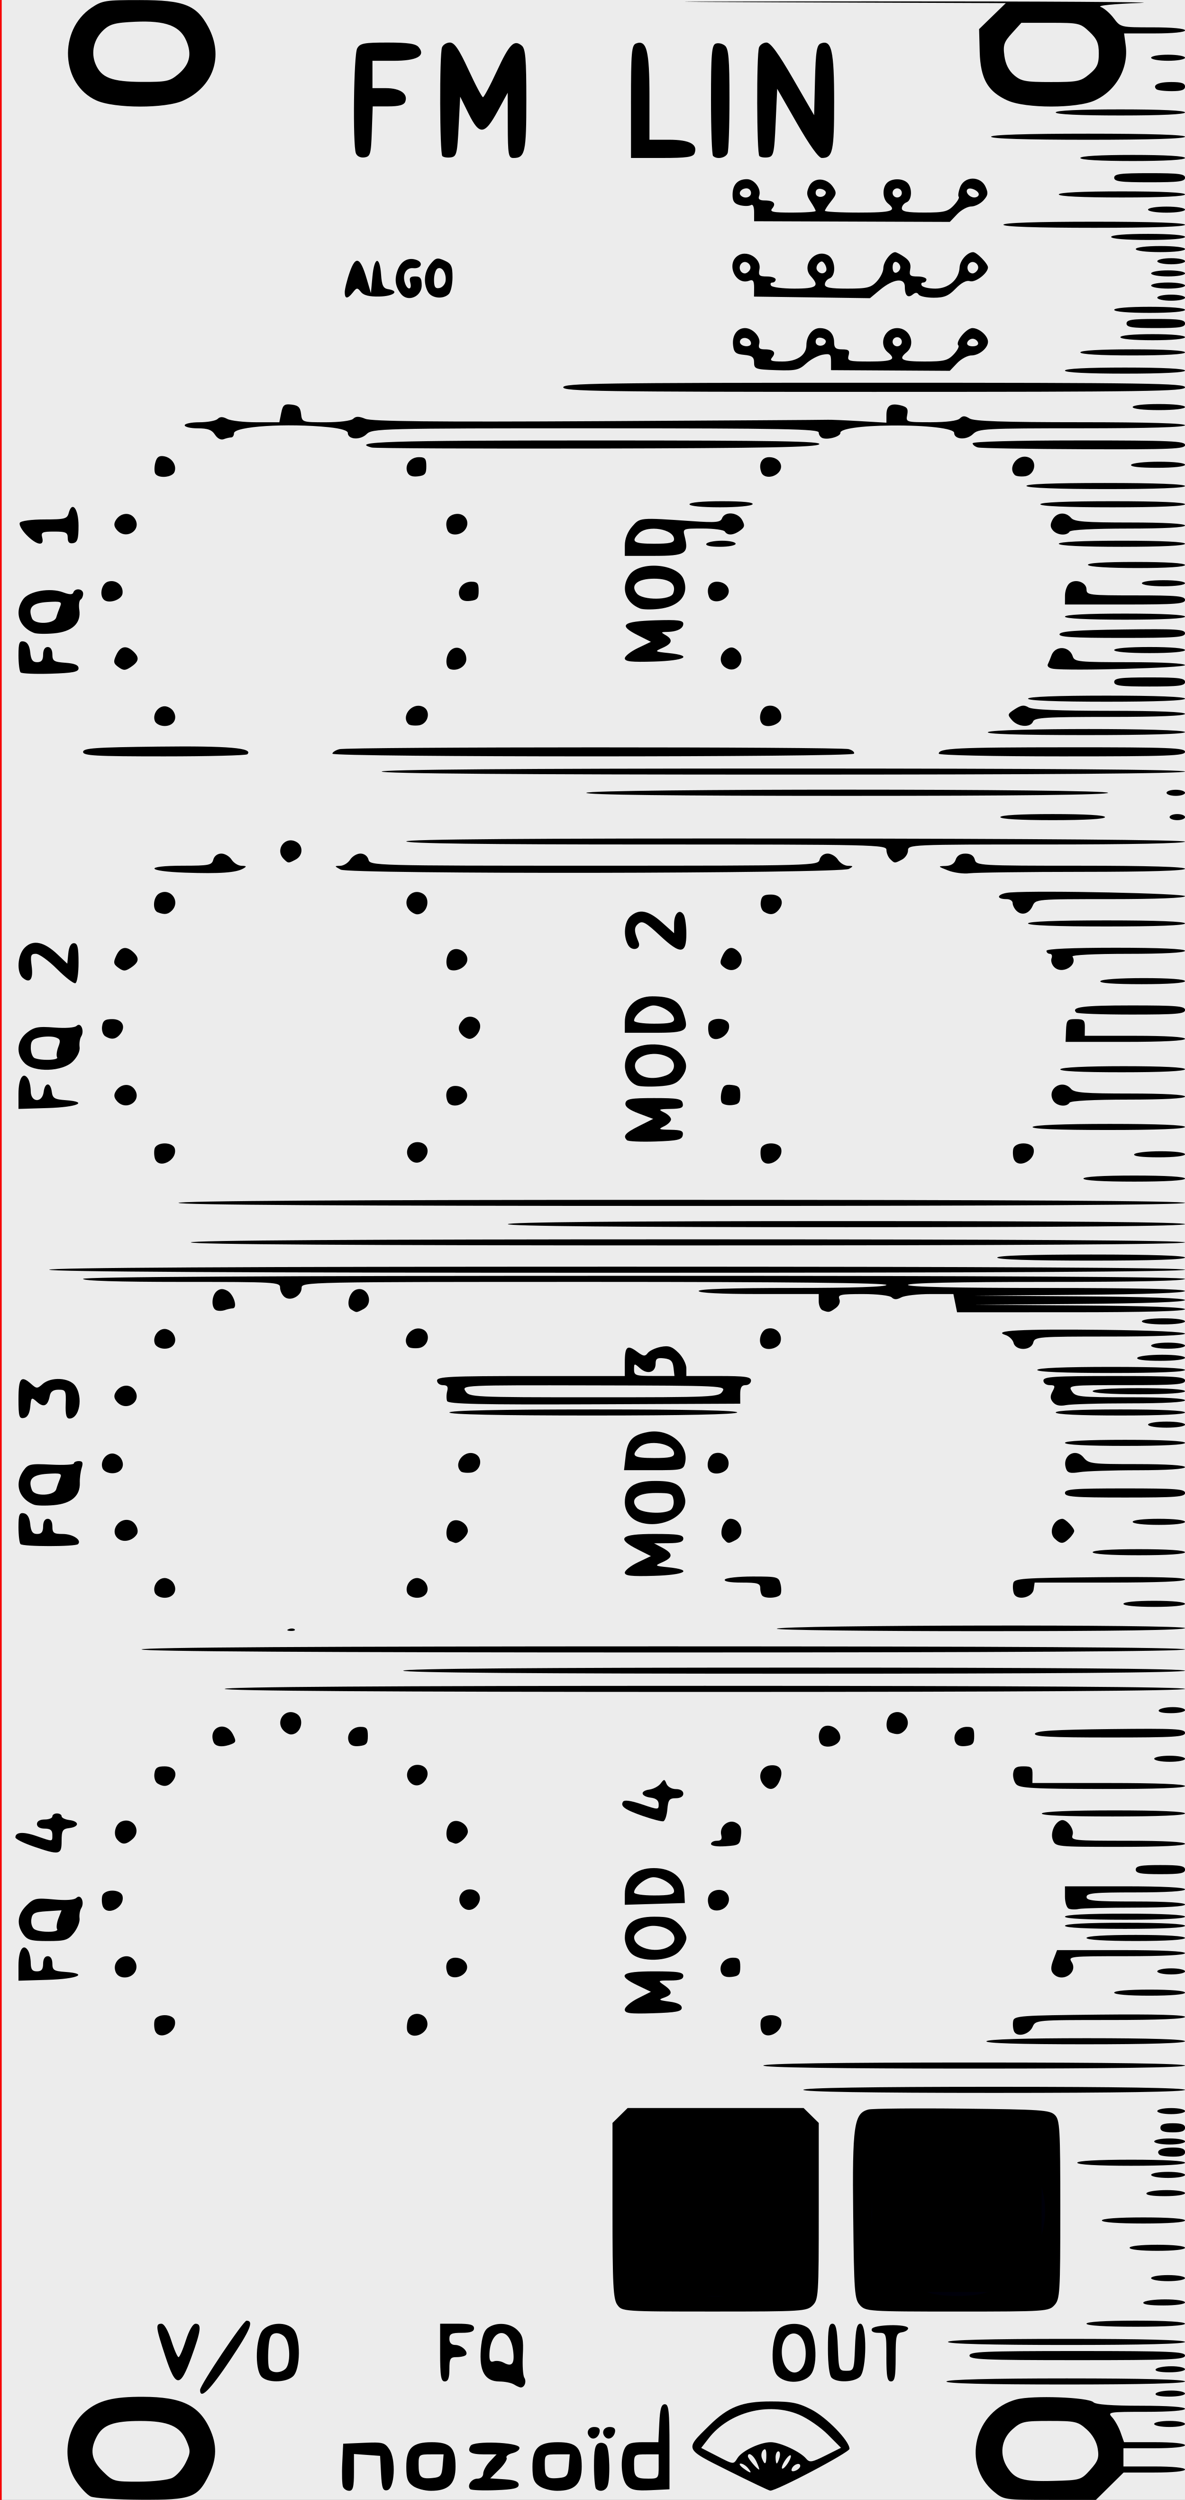 <?xml version="1.0" encoding="UTF-8" standalone="no"?>
<!-- Created with Inkscape (http://www.inkscape.org/) -->

<svg
   xmlns:dc="http://purl.org/dc/elements/1.1/"
   xmlns:cc="http://creativecommons.org/ns#"
   xmlns:rdf="http://www.w3.org/1999/02/22-rdf-syntax-ns#"
   xmlns:svg="http://www.w3.org/2000/svg"
   xmlns="http://www.w3.org/2000/svg"
   xmlns:xlink="http://www.w3.org/1999/xlink"
   xmlns:sodipodi="http://sodipodi.sourceforge.net/DTD/sodipodi-0.dtd"
   xmlns:inkscape="http://www.inkscape.org/namespaces/inkscape"
   width="60.96mm"
   height="128.5mm"
   version="1.1"
   viewBox="0 0 60.96 128.5"
   id="svg16"
   sodipodi:docname="nozori_84_FM_LIN.svg"
   inkscape:version="0.92.3 (2405546, 2018-03-11)">
  <rect x="0" y="0" width="60.96" height="128.5" fill="#333333" stroke="none"/>
  <defs
     id="defs20">
    <linearGradient
       inkscape:collect="always"
       id="linearGradient4556">
      <stop
         style="stop-color:#000000;stop-opacity:1;"
         offset="0"
         id="stop4552" />
      <stop
         style="stop-color:#000000;stop-opacity:0;"
         offset="1"
         id="stop4554" />
    </linearGradient>
    <radialGradient
       inkscape:collect="always"
       xlink:href="#linearGradient4556"
       id="radialGradient4560"
       cx="30.633"
       cy="14.416"
       fx="30.633"
       fy="14.416"
       r="3.506"
       gradientTransform="matrix(1,0,0,0.975,0,0.358)"
       gradientUnits="userSpaceOnUse" />
  </defs>
  <sodipodi:namedview
     pagecolor="#ffffff"
     bordercolor="#666666"
     borderopacity="1"
     objecttolerance="10"
     gridtolerance="10"
     guidetolerance="10"
     inkscape:pageopacity="0"
     inkscape:pageshadow="2"
     inkscape:window-width="1920"
     inkscape:window-height="996"
     id="namedview18"
     showgrid="false"
     inkscape:zoom="1.4142136"
     inkscape:cx="-89.612209"
     inkscape:cy="242.27855"
     inkscape:window-x="0"
     inkscape:window-y="27"
     inkscape:window-maximized="1"
     inkscape:current-layer="layer7" />
  <g
     inkscape:groupmode="layer"
     id="layer3"
     inkscape:label="bg uniform"
     style="display:inline">
    <rect
       style="fill:#ececec;fill-opacity:1;fill-rule:nonzero;stroke:#f60000;stroke-width:0.247;stroke-opacity:1"
       id="rect48"
       width="61.164"
       height="128.89"
       x="-0.036"
       y="-0.142" />
    <rect
       style="fill:#000000;fill-opacity:1;fill-rule:nonzero;stroke:#00000a;stroke-width:0.265;stroke-opacity:1"
       id="rect1206"
       width="9.482"
       height="9.163"
       x="32.081"
       y="108.987" />
    <rect
       style="fill:#000000;fill-opacity:1;fill-rule:nonzero;stroke:#00000a;stroke-width:0.3;stroke-opacity:1"
       id="rect1208"
       width="9.035"
       height="8.956"
       x="44.699"
       y="109.009"
       ry="0" />
  </g>
  <g
     inkscape:groupmode="layer"
     id="layer7"
     inkscape:label="FMLIN"
     style="display:inline">
    <path
       style="fill:#000000;stroke-width:0.157"
       d="m 4.66,128.321 c -0.181,-0.086 -0.519,-0.447 -0.752,-0.801 -0.744,-1.131 -0.515,-2.738 0.51,-3.588 0.666,-0.553 1.418,-0.74 2.946,-0.733 1.979,0.009 2.864,0.431 3.423,1.632 0.382,0.821 0.372,1.545 -0.032,2.37 -0.584,1.19 -0.884,1.301 -3.494,1.289 -1.249,-0.006 -2.419,-0.081 -2.6,-0.168 z m 4.208,-0.957 c 0.218,-0.107 0.524,-0.452 0.68,-0.766 0.257,-0.518 0.262,-0.624 0.052,-1.12 -0.326,-0.768 -0.943,-1.037 -2.379,-1.037 -1.371,0 -1.927,0.199 -2.244,0.803 -0.368,0.701 -0.28,1.204 0.313,1.788 0.527,0.519 0.567,0.531 1.86,0.529 0.731,-0.001 1.499,-0.089 1.718,-0.196 z m 42.266,0.713 c -1.682,-1.396 -1.008,-4.163 1.155,-4.742 0.818,-0.219 3.699,-0.114 3.961,0.144 0.12,0.119 0.951,0.18 2.446,0.18 1.404,0 2.264,0.059 2.264,0.156 0,0.096 -0.773,0.156 -2.004,0.156 -1.926,0 -1.994,0.011 -1.744,0.283 0.143,0.156 0.339,0.507 0.436,0.781 l 0.176,0.497 h 1.568 c 0.94,0 1.568,0.063 1.568,0.156 0,0.094 -0.633,0.156 -1.583,0.156 H 57.793 v 0.468 0.468 h 1.583 c 0.95,0 1.583,0.062 1.583,0.156 0,0.094 -0.632,0.156 -1.579,0.156 h -1.579 l -0.713,0.703 -0.713,0.703 h -2.367 c -2.341,0 -2.373,-0.005 -2.876,-0.422 z m 4.948,-1.122 c 0.404,-0.446 0.465,-0.617 0.388,-1.093 -0.057,-0.354 -0.27,-0.724 -0.574,-0.993 -0.451,-0.401 -0.577,-0.429 -1.903,-0.429 -1.329,0 -1.452,0.028 -1.912,0.434 -0.583,0.514 -0.684,1.319 -0.247,1.976 0.399,0.6 0.796,0.713 2.37,0.672 1.371,-0.036 1.408,-0.047 1.878,-0.565 z m -38.44,0.864 c -0.045,-0.116 -0.061,-0.661 -0.035,-1.21 l 0.048,-0.998 1.06,-0.046 c 0.976,-0.042 1.081,-0.016 1.315,0.337 0.352,0.53 0.273,2.026 -0.111,2.098 -0.224,0.042 -0.277,-0.102 -0.317,-0.857 l -0.048,-0.908 -0.673,-0.048 -0.673,-0.048 v 0.946 c 0,0.745 -0.051,0.946 -0.242,0.946 -0.133,0 -0.28,-0.095 -0.325,-0.212 z m 3.611,-0.031 c -0.28,-0.194 -0.352,-0.395 -0.352,-0.991 0,-0.959 0.316,-1.264 1.307,-1.264 0.956,0 1.226,0.276 1.226,1.251 0,0.895 -0.357,1.247 -1.267,1.247 -0.31,0 -0.721,-0.109 -0.915,-0.243 z m 1.518,-1.045 0.049,-0.586 h -0.643 c -0.623,0 -0.643,0.016 -0.643,0.52 0,0.651 0.105,0.755 0.707,0.697 0.431,-0.042 0.486,-0.107 0.53,-0.632 z m 1.419,1.201 c -0.182,-0.18 0.064,-0.537 0.369,-0.537 0.176,0 0.3,-0.109 0.3,-0.263 0,-0.145 0.155,-0.426 0.344,-0.625 l 0.344,-0.361 h -0.652 c -0.691,0 -0.885,-0.126 -0.685,-0.444 0.164,-0.261 2.417,-0.183 2.508,0.087 0.035,0.104 -0.119,0.235 -0.342,0.29 -0.223,0.055 -0.366,0.164 -0.317,0.242 0.049,0.078 -0.121,0.348 -0.377,0.6 l -0.465,0.459 0.732,0.047 c 0.524,0.034 0.732,0.113 0.732,0.281 0,0.183 -0.259,0.244 -1.195,0.279 -0.657,0.025 -1.24,3.1e-4 -1.295,-0.054 z m 3.554,-0.156 c -0.28,-0.194 -0.352,-0.395 -0.352,-0.991 0,-0.959 0.316,-1.264 1.307,-1.264 0.956,0 1.226,0.276 1.226,1.251 0,0.895 -0.357,1.247 -1.267,1.247 -0.31,0 -0.721,-0.109 -0.915,-0.243 z m 1.518,-1.045 0.049,-0.586 h -0.643 c -0.623,0 -0.643,0.016 -0.643,0.52 0,0.651 0.105,0.755 0.707,0.697 0.431,-0.042 0.486,-0.107 0.53,-0.632 z m 1.402,1.184 c -0.058,-0.057 -0.106,-0.586 -0.106,-1.176 0,-0.839 0.055,-1.093 0.253,-1.168 0.139,-0.053 0.316,0.002 0.393,0.122 0.159,0.248 0.194,1.706 0.049,2.079 -0.099,0.254 -0.403,0.327 -0.59,0.143 z m 1.588,-0.175 c -0.303,-0.33 -0.363,-1.44 -0.104,-1.917 0.128,-0.236 0.335,-0.302 0.942,-0.302 H 33.87 l 0.047,-0.976 c 0.036,-0.743 0.104,-0.976 0.285,-0.976 0.2,0 0.238,0.347 0.238,2.186 v 2.186 l -0.959,0.046 c -0.774,0.037 -1.011,-0.011 -1.227,-0.246 z m 1.632,-0.97 v -0.625 h -0.633 c -0.612,0 -0.633,0.017 -0.633,0.52 0,0.649 0.081,0.729 0.739,0.729 0.51,0 0.528,-0.021 0.528,-0.625 z m 3.598,0.223 c -2.296,-1.146 -2.266,-1.077 -1.009,-2.316 0.992,-0.977 1.694,-1.253 3.19,-1.251 1.057,0.001 1.4,0.07 2.069,0.412 0.792,0.405 1.968,1.615 1.968,2.024 0,0.184 -3.77,2.17 -4.079,2.149 -0.064,-0.004 -1.027,-0.463 -2.14,-1.018 z m 0.993,-0.145 c -0.108,-0.129 -0.277,-0.232 -0.376,-0.229 -0.098,0.003 -0.04,0.108 0.129,0.234 0.395,0.294 0.497,0.292 0.247,-0.005 z m 2.692,-0.108 c 0,-0.205 -0.36,-0.077 -0.439,0.157 -0.039,0.114 0.034,0.149 0.188,0.091 0.138,-0.052 0.251,-0.163 0.251,-0.247 z m -2.246,-0.204 c -0.165,-0.357 -0.446,-0.537 -0.446,-0.286 0,0.108 0.484,0.676 0.575,0.676 0.028,0 -0.03,-0.176 -0.129,-0.39 z m 1.765,-0.303 c -0.003,-0.091 -0.11,-0.029 -0.238,0.138 -0.128,0.167 -0.23,0.377 -0.227,0.468 0.003,0.091 0.11,0.029 0.238,-0.138 0.128,-0.167 0.23,-0.377 0.227,-0.468 z m -2.739,0.093 c 0.232,-0.366 1.162,-0.805 1.705,-0.805 0.474,0 1.513,0.482 1.816,0.842 0.18,0.214 0.29,0.197 0.999,-0.157 l 0.797,-0.398 -0.678,-0.681 c -0.373,-0.374 -1.038,-0.834 -1.479,-1.021 -1.567,-0.665 -3.604,-0.134 -4.648,1.21 l -0.387,0.498 0.765,0.393 c 0.93,0.477 0.885,0.472 1.109,0.119 z m 1.477,-0.134 c 0,-0.29 -0.051,-0.371 -0.164,-0.26 -0.09,0.089 -0.118,0.278 -0.062,0.422 0.147,0.377 0.226,0.32 0.226,-0.161 z m 0.679,0.109 c 0.046,-0.172 0.018,-0.312 -0.061,-0.312 -0.079,0 -0.144,0.141 -0.144,0.312 0,0.172 0.027,0.312 0.061,0.312 0.033,0 0.098,-0.141 0.144,-0.312 z m -9.754,-1.038 c -0.224,-0.221 -0.097,-0.524 0.219,-0.524 0.221,0 0.312,0.085 0.277,0.26 -0.057,0.287 -0.327,0.431 -0.497,0.263 z m 0.792,0 c -0.224,-0.221 -0.097,-0.524 0.219,-0.524 0.221,0 0.312,0.085 0.277,0.26 -0.057,0.287 -0.327,0.431 -0.497,0.263 z m 28.233,-0.68 c 0,-0.086 0.356,-0.156 0.792,-0.156 0.435,0 0.792,0.07 0.792,0.156 0,0.086 -0.356,0.156 -0.792,0.156 -0.435,0 -0.792,-0.07 -0.792,-0.156 z m 0.079,-1.561 c 0.054,-0.086 0.414,-0.156 0.801,-0.156 0.387,0 0.703,0.07 0.703,0.156 0,0.086 -0.36,0.156 -0.801,0.156 -0.494,0 -0.763,-0.06 -0.703,-0.156 z M 10.293,122.846 c 0,-0.247 2.222,-3.559 2.387,-3.559 0.394,0 0.197,0.474 -0.838,2.019 -1.043,1.557 -1.549,2.059 -1.549,1.54 z m 16.15,-0.28 c -0.131,-0.083 -0.467,-0.152 -0.748,-0.154 -0.747,-0.004 -1.053,-0.536 -0.958,-1.667 0.052,-0.615 0.162,-0.944 0.366,-1.091 0.43,-0.31 1.135,-0.257 1.512,0.115 0.277,0.273 0.322,0.481 0.281,1.288 -0.027,0.529 0.007,1.05 0.075,1.157 0.127,0.2 0.015,0.509 -0.181,0.505 -0.06,-0.001 -0.216,-0.07 -0.347,-0.154 z m -0.049,-1.76 c -0.181,-1.334 -1.218,-1.094 -1.218,0.282 0,0.262 0.069,0.349 0.228,0.289 0.125,-0.047 0.355,-0.016 0.511,0.07 0.431,0.238 0.572,0.049 0.479,-0.641 z m 22.295,1.604 c 0.062,-0.1 2.298,-0.156 6.184,-0.156 3.952,0 6.087,0.055 6.087,0.156 0,0.101 -2.167,0.156 -6.184,0.156 -4.083,0 -6.151,-0.053 -6.087,-0.156 z M 8.506,121.117 c -0.494,-1.497 -0.516,-1.674 -0.201,-1.674 0.139,0 0.337,0.338 0.504,0.859 0.151,0.472 0.32,0.859 0.375,0.859 0.055,0 0.224,-0.386 0.375,-0.859 0.167,-0.521 0.365,-0.859 0.504,-0.859 0.321,0 0.275,0.368 -0.216,1.716 -0.581,1.597 -0.802,1.59 -1.341,-0.042 z m 4.933,1.034 c -0.341,-0.405 -0.285,-1.977 0.084,-2.38 0.379,-0.413 1.213,-0.436 1.574,-0.043 0.383,0.418 0.365,2.073 -0.028,2.423 -0.377,0.336 -1.348,0.336 -1.631,1.5e-4 z m 1.255,-0.398 c 0.254,-0.25 0.242,-1.244 -0.018,-1.595 -0.115,-0.155 -0.346,-0.255 -0.515,-0.224 -0.244,0.046 -0.316,0.212 -0.355,0.817 -0.027,0.418 -0.011,0.856 0.035,0.974 0.103,0.265 0.597,0.281 0.854,0.028 z m 7.948,-0.828 v -1.483 h 0.871 c 0.669,0 0.871,0.054 0.871,0.234 0,0.169 -0.176,0.234 -0.633,0.234 -0.528,0 -0.633,0.052 -0.633,0.312 0,0.201 0.106,0.312 0.297,0.312 0.33,0 0.708,0.361 0.546,0.522 -0.057,0.057 -0.27,0.103 -0.474,0.103 -0.325,0 -0.369,0.074 -0.369,0.625 0,0.451 -0.066,0.625 -0.238,0.625 -0.194,0 -0.238,-0.269 -0.238,-1.483 z m 17.343,1.177 c -0.39,-0.425 -0.282,-2.131 0.156,-2.447 0.378,-0.272 1.041,-0.273 1.417,-0.002 0.419,0.302 0.535,1.829 0.18,2.364 -0.335,0.505 -1.323,0.553 -1.752,0.086 z m 1.364,-0.54 c 0.097,-0.211 0.129,-0.622 0.07,-0.928 -0.201,-1.056 -1.202,-0.844 -1.202,0.254 0,0.986 0.774,1.448 1.132,0.674 z m 1.433,0.659 c -0.117,-0.116 -0.19,-0.684 -0.19,-1.483 0,-1.031 0.047,-1.296 0.231,-1.296 0.178,0 0.241,0.275 0.277,1.21 0.045,1.174 0.058,1.21 0.442,1.21 0.384,0 0.397,-0.036 0.442,-1.21 0.036,-0.935 0.099,-1.21 0.277,-1.21 0.345,0 0.329,2.379 -0.018,2.721 -0.294,0.29 -1.19,0.325 -1.461,0.058 z m 2.818,-1.062 c 0,-1.239 -0.003,-1.249 -0.409,-1.249 -0.257,0 -0.384,-0.073 -0.343,-0.195 0.08,-0.237 1.857,-0.274 1.867,-0.039 0.004,0.086 -0.139,0.179 -0.317,0.206 -0.294,0.045 -0.323,0.162 -0.323,1.288 0,0.997 -0.046,1.238 -0.238,1.238 -0.191,0 -0.238,-0.243 -0.238,-1.249 z m 13.854,0.625 c 0.054,-0.086 0.414,-0.156 0.801,-0.156 0.387,0 0.703,0.07 0.703,0.156 0,0.086 -0.36,0.156 -0.801,0.156 -0.494,0 -0.763,-0.06 -0.703,-0.156 z m -9.579,-0.703 c 0,-0.204 0.721,-0.234 5.542,-0.234 4.82,0 5.542,0.03 5.542,0.234 0,0.204 -0.721,0.234 -5.542,0.234 -4.82,0 -5.542,-0.03 -5.542,-0.234 z m -1.108,-0.703 c 0,-0.101 2.138,-0.156 6.096,-0.156 3.958,0 6.096,0.055 6.096,0.156 0,0.101 -2.138,0.156 -6.096,0.156 -3.958,0 -6.096,-0.055 -6.096,-0.156 z m 7.125,-0.937 c 0,-0.098 0.95,-0.156 2.533,-0.156 1.583,0 2.533,0.059 2.533,0.156 0,0.098 -0.95,0.156 -2.533,0.156 -1.583,0 -2.533,-0.059 -2.533,-0.156 z m -24.137,-0.972 c -0.209,-0.295 -0.246,-1.027 -0.246,-4.847 v -4.5 l 0.389,-0.383 0.389,-0.383 h 4.527 4.527 l 0.389,0.383 0.389,0.383 v 4.535 c 0,4.327 -0.015,4.549 -0.317,4.847 -0.303,0.298 -0.528,0.312 -5.058,0.312 -4.72,0 -4.742,-0.002 -4.988,-0.347 z m 6.651,-0.695 c 1.157,-0.389 2.346,-1.621 2.69,-2.79 0.992,-3.364 -2.168,-6.59 -5.516,-5.631 -1.268,0.363 -2.147,1.087 -2.781,2.288 -0.495,0.939 -0.527,1.088 -0.463,2.179 0.08,1.357 0.425,2.132 1.335,2.997 1.234,1.173 3.018,1.533 4.734,0.957 z m 5.833,0.714 c -0.279,-0.303 -0.305,-0.655 -0.348,-4.594 -0.051,-4.655 0.039,-5.276 0.788,-5.462 0.202,-0.05 2.377,-0.07 4.834,-0.045 4.04,0.042 4.495,0.073 4.75,0.325 0.258,0.255 0.282,0.672 0.282,4.863 0,4.289 -0.019,4.605 -0.302,4.913 -0.294,0.32 -0.424,0.329 -5.003,0.329 -4.577,0 -4.709,-0.009 -5.003,-0.328 z m 6.434,-0.629 c 1.005,-0.297 2.074,-1.215 2.604,-2.237 1.144,-2.206 0.212,-4.85 -2.106,-5.972 -2.205,-1.068 -4.828,-0.181 -5.989,2.026 -0.351,0.667 -0.47,2.55 -0.211,3.333 0.43,1.3 1.418,2.31 2.76,2.82 0.628,0.238 2.185,0.255 2.943,0.031 z m 8.148,0.489 c 0.054,-0.086 0.557,-0.156 1.118,-0.156 0.574,0 1.02,0.068 1.02,0.156 0,0.089 -0.478,0.156 -1.118,0.156 -0.705,0 -1.082,-0.058 -1.02,-0.156 z m 0.396,-1.249 c 0,-0.086 0.392,-0.156 0.871,-0.156 0.479,0 0.871,0.07 0.871,0.156 0,0.086 -0.392,0.156 -0.871,0.156 -0.479,0 -0.871,-0.07 -0.871,-0.156 z M 58.11,115.54 c 0,-0.092 0.581,-0.156 1.425,-0.156 0.844,0 1.425,0.064 1.425,0.156 0,0.092 -0.581,0.156 -1.425,0.156 -0.844,0 -1.425,-0.064 -1.425,-0.156 z m -1.425,-1.405 c 0,-0.096 0.818,-0.156 2.138,-0.156 1.319,0 2.138,0.06 2.138,0.156 0,0.096 -0.818,0.156 -2.138,0.156 -1.319,0 -2.138,-0.06 -2.138,-0.156 z m 2.296,-1.405 c 0.054,-0.086 0.521,-0.156 1.039,-0.156 0.522,0 0.941,0.07 0.941,0.156 0,0.088 -0.452,0.156 -1.039,0.156 -0.652,0 -1.002,-0.058 -0.941,-0.156 z m 0.238,-0.937 c 0,-0.086 0.392,-0.156 0.871,-0.156 0.479,0 0.871,0.07 0.871,0.156 0,0.086 -0.392,0.156 -0.871,0.156 -0.479,0 -0.871,-0.07 -0.871,-0.156 z m -3.8,-0.625 c 0,-0.098 1.029,-0.156 2.771,-0.156 1.742,0 2.771,0.058 2.771,0.156 0,0.098 -1.029,0.156 -2.771,0.156 -1.742,0 -2.771,-0.058 -2.771,-0.156 z m 4.227,-0.412 c -0.211,-0.208 0.09,-0.369 0.691,-0.369 0.449,0 0.624,0.066 0.624,0.234 0,0.167 -0.173,0.234 -0.607,0.234 -0.334,0 -0.653,-0.045 -0.708,-0.1 z m -0.268,-0.681 c 0,-0.086 0.356,-0.156 0.792,-0.156 0.435,0 0.792,0.07 0.792,0.156 0,0.086 -0.356,0.156 -0.792,0.156 -0.435,0 -0.792,-0.07 -0.792,-0.156 z m 0.317,-0.703 c 0,-0.169 0.176,-0.234 0.633,-0.234 0.457,0 0.633,0.065 0.633,0.234 0,0.169 -0.176,0.234 -0.633,0.234 -0.457,0 -0.633,-0.065 -0.633,-0.234 z M 59.535,108.514 c 0,-0.086 0.321,-0.156 0.713,-0.156 0.392,0 0.713,0.07 0.713,0.156 0,0.086 -0.321,0.156 -0.713,0.156 -0.392,0 -0.713,-0.07 -0.713,-0.156 z m -18.209,-1.093 c 0,-0.102 3.378,-0.156 9.817,-0.156 6.439,0 9.817,0.054 9.817,0.156 0,0.102 -3.378,0.156 -9.817,0.156 -6.439,0 -9.817,-0.054 -9.817,-0.156 z m -2.058,-1.249 c 0,-0.103 3.721,-0.156 10.846,-0.156 7.125,0 10.846,0.054 10.846,0.156 0,0.103 -3.721,0.156 -10.846,0.156 -7.125,0 -10.846,-0.054 -10.846,-0.156 z m 11.479,-1.249 c 0.062,-0.099 1.954,-0.156 5.155,-0.156 3.266,0 5.057,0.055 5.057,0.156 0,0.101 -1.824,0.156 -5.155,0.156 -3.397,0 -5.122,-0.053 -5.057,-0.156 z M 7.979,104.386 c -0.048,-0.124 -0.063,-0.352 -0.032,-0.507 0.077,-0.394 0.974,-0.395 1.051,-0.002 0.114,0.582 -0.811,1.044 -1.019,0.509 z m 12.996,0.06 c -0.057,-0.091 -0.059,-0.341 -0.004,-0.556 0.138,-0.542 0.933,-0.48 1.013,0.079 0.077,0.534 -0.733,0.917 -1.009,0.477 z m 18.196,-0.06 c -0.048,-0.124 -0.063,-0.352 -0.032,-0.507 0.077,-0.394 0.974,-0.395 1.051,-0.002 0.114,0.582 -0.811,1.044 -1.019,0.509 z m 12.988,0.011 c -0.051,-0.13 -0.067,-0.363 -0.037,-0.518 0.051,-0.263 0.355,-0.285 4.447,-0.324 2.895,-0.027 4.392,0.013 4.392,0.117 0,0.103 -1.346,0.159 -3.842,0.159 -3.832,0 -3.842,9.4e-4 -3.998,0.351 -0.185,0.415 -0.828,0.559 -0.962,0.215 z M 32.143,103.293 c 0,-0.13 0.302,-0.389 0.671,-0.575 l 0.671,-0.338 -0.671,-0.321 c -1.111,-0.531 -0.886,-0.728 0.833,-0.728 1.231,0 1.504,0.043 1.504,0.234 0,0.171 -0.18,0.234 -0.669,0.234 -0.65,0 -0.659,0.007 -0.317,0.243 0.446,0.308 0.445,0.484 -0.004,0.639 -0.307,0.106 -0.269,0.134 0.277,0.206 0.42,0.055 0.633,0.162 0.633,0.317 0,0.188 -0.289,0.243 -1.465,0.279 -1.224,0.037 -1.465,0.006 -1.465,-0.192 z m 25.175,-0.868 c 0,-0.095 0.713,-0.156 1.821,-0.156 1.108,0 1.821,0.061 1.821,0.156 0,0.095 -0.713,0.156 -1.821,0.156 -1.108,0 -1.821,-0.061 -1.821,-0.156 z M 0.951,101.034 c 0,-0.789 0.239,-1.168 0.49,-0.777 0.076,0.118 0.139,0.408 0.141,0.645 0.002,0.324 0.08,0.429 0.319,0.429 0.232,0 0.317,-0.104 0.317,-0.39 0,-0.243 0.09,-0.39 0.238,-0.39 0.146,0 0.238,0.146 0.238,0.381 0,0.337 0.078,0.387 0.673,0.429 1.231,0.088 0.62,0.36 -0.91,0.405 l -1.505,0.045 z m 4.985,0.29 c -0.204,-0.635 0.684,-1.079 1.01,-0.504 0.217,0.382 -0.066,0.824 -0.528,0.824 -0.244,0 -0.416,-0.115 -0.483,-0.32 z m 17.084,0.095 c -0.169,-0.433 0.011,-0.79 0.399,-0.79 0.499,0 0.782,0.433 0.501,0.768 -0.26,0.309 -0.784,0.322 -0.9,0.022 z m 14.084,-0.02 c -0.148,-0.38 0.155,-0.77 0.598,-0.77 0.315,0 0.379,0.079 0.379,0.468 0,0.395 -0.068,0.476 -0.436,0.518 -0.297,0.034 -0.469,-0.035 -0.54,-0.216 z m 17.07,0.038 c -0.127,-0.151 -0.123,-0.341 0.015,-0.703 l 0.19,-0.495 h 3.29 c 2.088,0 3.29,0.057 3.29,0.156 0,0.099 -1.109,0.156 -3.01,0.156 -2.928,0 -3.005,0.008 -2.82,0.3 0.357,0.563 -0.522,1.102 -0.956,0.586 z m 5.361,-0.105 c 0,-0.086 0.321,-0.156 0.713,-0.156 0.392,0 0.713,0.07 0.713,0.156 0,0.086 -0.321,0.156 -0.713,0.156 -0.392,0 -0.713,-0.07 -0.713,-0.156 z m -27.075,-0.937 c -0.176,-0.173 -0.317,-0.52 -0.317,-0.781 0,-0.745 0.481,-1.093 1.511,-1.093 0.721,0 0.947,0.068 1.267,0.383 0.214,0.211 0.389,0.53 0.389,0.71 0,0.18 -0.175,0.499 -0.389,0.71 -0.52,0.513 -1.971,0.555 -2.461,0.071 z m 1.91,-0.318 c 0.702,-0.37 0.187,-1.087 -0.78,-1.087 -0.432,0 -0.975,0.335 -0.969,0.597 0.012,0.537 1.089,0.839 1.75,0.491 z M 1.198,99.424 c -0.359,-0.506 -0.303,-1.017 0.164,-1.477 0.38,-0.374 0.484,-0.398 1.402,-0.313 0.638,0.059 1.054,0.029 1.168,-0.083 0.225,-0.222 0.435,0.234 0.246,0.534 -0.07,0.111 -0.109,0.347 -0.086,0.524 0.023,0.177 -0.109,0.51 -0.293,0.742 -0.302,0.378 -0.437,0.421 -1.344,0.421 -0.863,0 -1.044,-0.05 -1.255,-0.347 z M 2.938,99.159 C 2.889,99.08 2.92,98.831 3.008,98.604 l 0.159,-0.412 -0.751,0.048 c -0.655,0.041 -0.758,0.095 -0.805,0.42 -0.029,0.205 0.042,0.432 0.158,0.505 0.286,0.179 1.283,0.174 1.17,-0.006 z m 52.955,0.455 c 0,-0.098 0.95,-0.156 2.533,-0.156 1.583,0 2.533,0.059 2.533,0.156 0,0.098 -0.95,0.156 -2.533,0.156 -1.583,0 -2.533,-0.059 -2.533,-0.156 z m -1.108,-0.625 c 0,-0.099 1.135,-0.156 3.088,-0.156 1.953,0 3.088,0.057 3.088,0.156 0,0.099 -1.135,0.156 -3.088,0.156 -1.953,0 -3.088,-0.057 -3.088,-0.156 z m 0,-0.468 c 0,-0.099 1.135,-0.156 3.088,-0.156 1.953,0 3.088,0.057 3.088,0.156 0,0.099 -1.135,0.156 -3.088,0.156 -1.953,0 -3.088,-0.057 -3.088,-0.156 z M 5.287,97.984 c -0.048,-0.124 -0.063,-0.352 -0.032,-0.507 0.077,-0.394 0.974,-0.395 1.051,-0.002 0.114,0.582 -0.811,1.044 -1.019,0.509 z m 18.476,0.005 c -0.299,-0.355 -0.061,-0.873 0.4,-0.873 0.446,0 0.665,0.391 0.428,0.763 -0.219,0.343 -0.59,0.392 -0.828,0.11 z m 12.716,-0.005 c -0.17,-0.438 0.015,-0.789 0.442,-0.838 0.489,-0.056 0.76,0.458 0.441,0.836 -0.245,0.292 -0.77,0.293 -0.883,0.002 z m 18.504,0.125 c -0.109,-0.045 -0.198,-0.322 -0.198,-0.616 v -0.533 h 3.088 c 1.953,0 3.088,0.057 3.088,0.156 0,0.098 -0.95,0.156 -2.533,0.156 -2.146,0 -2.533,0.036 -2.533,0.234 0,0.198 0.387,0.234 2.533,0.234 1.583,0 2.533,0.059 2.533,0.156 0,0.098 -0.965,0.157 -2.573,0.158 -1.415,0.001 -2.715,0.032 -2.89,0.069 -0.174,0.037 -0.406,0.03 -0.515,-0.015 z M 32.143,97.349 c 0,-0.82 0.567,-1.326 1.488,-1.326 0.929,0 1.533,0.481 1.572,1.251 l 0.027,0.544 -1.544,0.045 -1.544,0.045 z m 2.533,-0.146 c 0,-0.3 -0.615,-0.711 -1.064,-0.711 -0.365,0 -0.994,0.494 -0.994,0.781 0,0.088 0.449,0.156 1.029,0.156 0.791,0 1.029,-0.052 1.029,-0.225 z M 58.427,96.101 c 0,-0.189 0.246,-0.234 1.267,-0.234 1.02,0 1.267,0.046 1.267,0.234 0,0.189 -0.246,0.234 -1.267,0.234 -1.02,0 -1.267,-0.046 -1.267,-0.234 z M 1.703,94.905 C 1.202,94.733 0.793,94.526 0.793,94.444 c 0,-0.279 0.41,-0.303 1.096,-0.065 0.85,0.296 0.804,0.3 0.804,-0.074 0,-0.229 -0.106,-0.312 -0.396,-0.312 -0.246,0 -0.396,-0.088 -0.396,-0.234 0,-0.146 0.15,-0.234 0.396,-0.234 0.218,0 0.396,-0.07 0.396,-0.156 0,-0.086 0.107,-0.156 0.238,-0.156 0.131,0 0.238,0.066 0.238,0.146 0,0.08 0.18,0.168 0.401,0.195 0.519,0.064 0.519,0.347 0,0.411 -0.352,0.043 -0.401,0.124 -0.401,0.664 0,0.724 -0.105,0.744 -1.465,0.277 z M 36.577,94.783 c 0,-0.091 0.136,-0.165 0.302,-0.165 0.216,0 0.28,-0.082 0.225,-0.289 -0.116,-0.438 0.367,-0.844 0.758,-0.638 0.235,0.124 0.299,0.29 0.256,0.663 -0.054,0.473 -0.094,0.5 -0.799,0.545 -0.446,0.029 -0.742,-0.018 -0.742,-0.117 z M 54.162,94.579 c -0.141,-0.359 0.084,-0.903 0.421,-1.013 0.281,-0.092 0.696,0.437 0.593,0.756 -0.091,0.283 0.031,0.296 2.845,0.296 1.854,0 2.94,0.058 2.94,0.156 0,0.099 -1.216,0.156 -3.33,0.156 -3.307,0 -3.331,-0.003 -3.468,-0.351 z M 6.024,94.548 C 5.798,94.279 5.934,93.746 6.261,93.623 6.859,93.396 7.295,94.106 6.819,94.531 6.48,94.834 6.269,94.838 6.024,94.548 Z m 17.134,0.123 c -0.27,-0.107 -0.25,-0.752 0.029,-0.981 0.306,-0.25 0.881,0.05 0.881,0.46 0,0.244 -0.454,0.664 -0.663,0.612 -0.028,-0.007 -0.139,-0.048 -0.248,-0.091 z m 9.942,-1.316 c -0.959,-0.335 -1.199,-0.505 -1.05,-0.744 0.065,-0.104 0.403,-0.058 0.968,0.134 0.849,0.288 0.867,0.288 0.867,7.81e-4 0,-0.197 -0.132,-0.31 -0.401,-0.343 -0.524,-0.065 -0.579,-0.347 -0.08,-0.416 0.214,-0.03 0.476,-0.17 0.582,-0.312 0.178,-0.239 0.201,-0.237 0.3,0.015 0.061,0.155 0.272,0.273 0.486,0.273 0.231,0 0.379,0.091 0.379,0.234 0,0.144 -0.148,0.234 -0.386,0.234 -0.33,0 -0.393,0.083 -0.435,0.573 -0.027,0.315 -0.12,0.591 -0.207,0.612 -0.087,0.021 -0.547,-0.097 -1.023,-0.263 z m 20.498,-0.142 c 0.061,-0.097 1.479,-0.156 3.73,-0.156 2.316,0 3.632,0.057 3.632,0.156 0,0.1 -1.349,0.156 -3.73,0.156 -2.446,0 -3.697,-0.054 -3.632,-0.156 z M 39.275,91.738 c -0.332,-0.394 -0.14,-0.939 0.35,-0.995 0.526,-0.06 0.715,0.286 0.459,0.84 -0.198,0.428 -0.526,0.491 -0.809,0.155 z m 13.005,-0.019 c -0.115,-0.128 -0.186,-0.389 -0.158,-0.58 0.039,-0.27 0.155,-0.347 0.525,-0.347 0.414,0 0.474,0.055 0.469,0.429 l -0.006,0.429 h 3.925 c 2.511,0 3.925,0.056 3.925,0.156 0,0.1 -1.513,0.154 -4.235,0.15 -3.548,-0.005 -4.269,-0.044 -4.444,-0.239 z M 8.102,91.671 c -0.116,-0.073 -0.188,-0.3 -0.158,-0.505 0.043,-0.298 0.148,-0.373 0.526,-0.373 0.525,0 0.722,0.396 0.392,0.788 -0.215,0.256 -0.449,0.283 -0.76,0.09 z m 12.97,-0.083 c -0.299,-0.355 -0.061,-0.873 0.4,-0.873 0.446,0 0.665,0.391 0.428,0.763 -0.219,0.343 -0.59,0.392 -0.828,0.11 z m 38.305,-1.185 c 0,-0.086 0.356,-0.156 0.792,-0.156 0.435,0 0.792,0.07 0.792,0.156 0,0.086 -0.356,0.156 -0.792,0.156 -0.435,0 -0.792,-0.07 -0.792,-0.156 z M 10.987,89.553 c -0.301,-0.774 0.622,-1.143 0.998,-0.4 0.17,0.335 0.159,0.405 -0.074,0.496 -0.457,0.179 -0.831,0.14 -0.923,-0.097 z m 6.959,-0.02 c -0.148,-0.38 0.155,-0.77 0.598,-0.77 0.315,0 0.379,0.079 0.379,0.468 0,0.395 -0.068,0.476 -0.436,0.518 -0.297,0.034 -0.469,-0.035 -0.54,-0.216 z m 24.233,0.02 c -0.145,-0.372 0.004,-0.783 0.305,-0.84 0.36,-0.068 0.743,0.24 0.743,0.599 0,0.453 -0.886,0.657 -1.048,0.241 z m 6.959,-0.02 c -0.148,-0.38 0.155,-0.77 0.598,-0.77 0.315,0 0.379,0.079 0.379,0.468 0,0.395 -0.068,0.476 -0.436,0.518 -0.297,0.034 -0.469,-0.035 -0.54,-0.216 z m 4.103,-0.419 c 0.05,-0.147 1.003,-0.205 3.892,-0.237 3.334,-0.036 3.827,-0.011 3.827,0.195 0,0.205 -0.518,0.237 -3.892,0.237 -3.044,0 -3.878,-0.043 -3.827,-0.195 z M 14.6,88.966 c -0.473,-0.466 0.052,-1.196 0.637,-0.887 0.467,0.246 0.256,1.074 -0.273,1.074 -0.096,0 -0.26,-0.084 -0.364,-0.187 z m 31.2,0.084 c -0.293,-0.116 -0.24,-0.795 0.075,-0.969 0.581,-0.321 1.119,0.417 0.645,0.885 -0.198,0.195 -0.386,0.217 -0.72,0.084 z m 13.815,-1.146 c 0.054,-0.086 0.379,-0.156 0.722,-0.156 0.343,0 0.624,0.07 0.624,0.156 0,0.086 -0.325,0.156 -0.722,0.156 -0.441,0 -0.684,-0.061 -0.624,-0.156 z M 11.56,86.811 c 0,-0.103 8.339,-0.156 24.7,-0.156 16.361,0 24.7,0.053 24.7,0.156 0,0.103 -8.339,0.156 -24.7,0.156 -16.361,0 -24.7,-0.053 -24.7,-0.156 z m 9.183,-0.937 c 0,-0.103 6.808,-0.156 20.109,-0.156 13.3,0 20.109,0.053 20.109,0.156 0,0.103 -6.808,0.156 -20.109,0.156 -13.3,0 -20.109,-0.053 -20.109,-0.156 z M 7.284,84.782 c 0,-0.103 9.052,-0.156 26.838,-0.156 17.786,0 26.838,0.053 26.838,0.156 0,0.103 -9.052,0.156 -26.838,0.156 -17.786,0 -26.838,-0.053 -26.838,-0.156 z M 14.855,83.738 c 0.114,-0.045 0.251,-0.04 0.303,0.012 0.053,0.052 -0.041,0.089 -0.208,0.082 -0.184,-0.007 -0.222,-0.044 -0.096,-0.094 z m 25.107,-0.019 c 0.121,-0.193 20.999,-0.227 20.999,-0.034 0,0.107 -3.479,0.159 -10.539,0.159 -5.796,0 -10.503,-0.056 -10.46,-0.125 z M 57.793,82.44 c 0,-0.094 0.633,-0.156 1.583,-0.156 0.95,0 1.583,0.062 1.583,0.156 0,0.094 -0.633,0.156 -1.583,0.156 -0.95,0 -1.583,-0.062 -1.583,-0.156 z M 7.967,81.872 c -0.131,-0.337 0.15,-0.759 0.505,-0.759 0.155,0 0.355,0.113 0.443,0.252 0.242,0.378 0.018,0.763 -0.443,0.763 -0.23,0 -0.449,-0.111 -0.505,-0.255 z m 12.984,0 c -0.131,-0.337 0.15,-0.759 0.505,-0.759 0.155,0 0.355,0.113 0.443,0.252 0.242,0.378 0.018,0.763 -0.443,0.763 -0.23,0 -0.449,-0.111 -0.505,-0.255 z m 18.265,0.151 c -0.058,-0.057 -0.106,-0.233 -0.106,-0.39 0,-0.246 -0.135,-0.286 -0.959,-0.286 -0.599,0 -0.923,-0.059 -0.862,-0.156 0.054,-0.086 0.698,-0.156 1.431,-0.156 1.282,0 1.337,0.015 1.431,0.381 0.053,0.21 0.051,0.456 -0.006,0.546 -0.114,0.182 -0.763,0.225 -0.929,0.061 z m 12.943,-0.111 c -0.05,-0.13 -0.067,-0.363 -0.037,-0.518 0.051,-0.263 0.355,-0.285 4.447,-0.324 2.895,-0.027 4.392,0.013 4.392,0.117 0,0.103 -1.355,0.159 -3.868,0.159 h -3.868 l -0.051,0.351 c -0.061,0.427 -0.866,0.597 -1.015,0.215 z M 32.143,80.837 c 0,-0.115 0.302,-0.353 0.671,-0.53 l 0.671,-0.321 -0.671,-0.338 c -1.141,-0.574 -0.905,-0.8 0.833,-0.8 1.231,0 1.504,0.042 1.504,0.234 0,0.174 -0.192,0.236 -0.752,0.24 l -0.752,0.006 0.435,0.233 c 0.55,0.294 0.551,0.491 0.004,0.734 -0.425,0.189 -0.421,0.193 0.321,0.27 1.284,0.133 0.84,0.388 -0.759,0.435 -1.174,0.035 -1.505,-0.001 -1.505,-0.164 z m 24.067,-1.051 c 0,-0.097 0.897,-0.156 2.375,-0.156 1.478,0 2.375,0.059 2.375,0.156 0,0.097 -0.897,0.156 -2.375,0.156 -1.478,0 -2.375,-0.059 -2.375,-0.156 z M 1.057,79.369 c -0.058,-0.057 -0.106,-0.449 -0.106,-0.87 0,-0.645 0.044,-0.758 0.277,-0.714 0.182,0.034 0.294,0.225 0.327,0.558 0.037,0.38 0.126,0.506 0.356,0.506 0.222,0 0.307,-0.108 0.307,-0.39 0,-0.243 0.09,-0.39 0.238,-0.39 0.148,0 0.238,0.147 0.238,0.39 0,0.339 0.07,0.39 0.535,0.39 0.52,0 0.993,0.315 0.783,0.522 -0.137,0.135 -2.817,0.134 -2.954,-0.001 z m 5.043,-0.265 c -0.507,-0.365 0.021,-1.167 0.619,-0.941 0.265,0.1 0.447,0.497 0.321,0.699 -0.203,0.324 -0.661,0.442 -0.939,0.242 z m 17.058,0.11 c -0.27,-0.107 -0.25,-0.752 0.029,-0.981 0.306,-0.25 0.881,0.05 0.881,0.46 0,0.244 -0.454,0.664 -0.663,0.612 -0.028,-0.007 -0.139,-0.048 -0.248,-0.091 z M 37.206,79.078 c -0.24,-0.285 0.022,-1.01 0.365,-1.01 0.577,0 0.79,0.82 0.283,1.087 -0.394,0.208 -0.409,0.206 -0.648,-0.077 z m 17.043,1.05e-4 c -0.323,-0.319 -0.05,-0.998 0.406,-1.008 0.152,-0.003 0.605,0.462 0.605,0.622 0,0.074 -0.112,0.244 -0.249,0.379 -0.311,0.307 -0.457,0.308 -0.762,0.007 z M 33.014,78.275 c -0.541,-0.141 -0.871,-0.545 -0.871,-1.065 0,-0.77 0.477,-1.094 1.6,-1.087 1.012,0.006 1.318,0.185 1.488,0.87 0.207,0.835 -1.08,1.58 -2.218,1.283 z m 1.478,-0.656 c 0.116,-0.073 0.188,-0.3 0.158,-0.505 -0.049,-0.34 -0.128,-0.373 -0.907,-0.373 -0.963,0 -1.361,0.312 -0.978,0.768 0.225,0.267 1.36,0.34 1.727,0.11 z m 23.776,0.606 c 0,-0.092 0.554,-0.156 1.346,-0.156 0.792,0 1.346,0.064 1.346,0.156 0,0.092 -0.554,0.156 -1.346,0.156 -0.792,0 -1.346,-0.064 -1.346,-0.156 z M 1.743,77.342 c -0.787,-0.315 -1.017,-1.072 -0.534,-1.753 0.238,-0.335 0.349,-0.359 1.425,-0.305 0.642,0.032 1.167,0.004 1.167,-0.062 0,-0.066 0.115,-0.12 0.256,-0.12 0.193,0 0.229,0.087 0.145,0.351 -0.061,0.193 -0.105,0.536 -0.097,0.762 0.024,0.675 -0.436,1.071 -1.333,1.151 -0.435,0.039 -0.899,0.028 -1.029,-0.025 z m 1.151,-0.796 c 0.044,-0.15 0.133,-0.4 0.197,-0.556 0.106,-0.253 0.038,-0.278 -0.654,-0.234 -0.789,0.05 -1.009,0.282 -0.792,0.838 0.131,0.337 1.148,0.298 1.249,-0.048 z m 51.891,0.195 c 0,-0.2 0.449,-0.234 3.088,-0.234 2.639,0 3.088,0.034 3.088,0.234 0,0.2 -0.449,0.234 -3.088,0.234 -2.639,0 -3.088,-0.034 -3.088,-0.234 z M 5.275,75.471 c -0.131,-0.337 0.15,-0.759 0.505,-0.759 0.155,0 0.355,0.113 0.443,0.252 0.242,0.378 0.018,0.763 -0.443,0.763 -0.23,0 -0.449,-0.111 -0.505,-0.255 z m 18.431,0.159 c -0.39,-0.385 0.133,-1.089 0.68,-0.917 0.505,0.158 0.376,0.92 -0.166,0.982 -0.221,0.025 -0.453,-0.004 -0.515,-0.065 z m 12.818,-0.007 c -0.24,-0.236 -0.095,-0.815 0.229,-0.916 0.445,-0.139 0.842,0.252 0.7,0.691 -0.103,0.319 -0.69,0.462 -0.929,0.226 z M 54.85,75.512 c -0.257,-0.661 0.453,-1.131 0.895,-0.592 0.263,0.321 0.406,0.338 2.746,0.338 1.54,0 2.468,0.059 2.468,0.156 0,0.097 -0.912,0.157 -2.415,0.158 -1.328,9.37e-4 -2.681,0.045 -3.006,0.098 -0.461,0.075 -0.613,0.04 -0.69,-0.158 z M 32.186,74.838 c 0.092,-0.804 0.352,-1.083 1.147,-1.23 1.1,-0.204 2.141,0.674 1.904,1.605 -0.087,0.341 -0.159,0.357 -1.613,0.357 h -1.522 l 0.084,-0.732 z m 2.491,-0.121 c 0,-0.526 -1.354,-0.756 -1.81,-0.307 -0.434,0.427 -0.276,0.535 0.78,0.535 0.798,0 1.029,-0.051 1.029,-0.229 z m 20.109,-0.552 c 0,-0.099 1.135,-0.156 3.088,-0.156 1.953,0 3.088,0.057 3.088,0.156 0,0.099 -1.135,0.156 -3.088,0.156 -1.953,0 -3.088,-0.057 -3.088,-0.156 z m 4.275,-0.937 c 0,-0.087 0.422,-0.156 0.95,-0.156 0.528,0 0.95,0.069 0.95,0.156 0,0.087 -0.422,0.156 -0.95,0.156 -0.528,0 -0.95,-0.069 -0.95,-0.156 z M 0.951,71.912 c 0,-1.087 0.132,-1.24 0.66,-0.768 0.269,0.24 0.31,0.24 0.579,0 0.433,-0.387 1.378,-0.337 1.681,0.089 0.415,0.584 0.219,1.683 -0.299,1.683 -0.158,0 -0.211,-0.204 -0.192,-0.742 0.024,-0.693 -3.483e-4,-0.742 -0.368,-0.742 -0.269,0 -0.412,0.099 -0.451,0.312 -0.094,0.516 -0.31,0.625 -0.645,0.326 -0.301,-0.268 -0.311,-0.261 -0.36,0.244 -0.034,0.346 -0.143,0.538 -0.328,0.572 -0.241,0.045 -0.277,-0.081 -0.277,-0.975 z M 23.118,72.603 c 0,-0.102 2.589,-0.156 7.451,-0.156 4.927,0 7.418,0.053 7.353,0.156 -0.063,0.1 -2.72,0.156 -7.451,0.156 -4.797,0 -7.353,-0.054 -7.353,-0.156 z m 31.192,0 c 0,-0.099 1.214,-0.156 3.325,-0.156 2.111,0 3.325,0.057 3.325,0.156 0,0.099 -1.214,0.156 -3.325,0.156 -2.111,0 -3.325,-0.057 -3.325,-0.156 z M 6.007,72.044 c -0.151,-0.179 -0.162,-0.319 -0.042,-0.507 0.236,-0.37 0.71,-0.419 0.947,-0.099 0.439,0.593 -0.427,1.174 -0.905,0.607 z M 23.001,72.016 c -0.042,-0.109 -0.04,-0.337 0.005,-0.507 0.061,-0.229 0.004,-0.31 -0.22,-0.31 -0.166,0 -0.302,-0.105 -0.302,-0.234 0,-0.203 0.642,-0.234 4.829,-0.234 h 4.829 v -0.693 c 0,-0.83 0.121,-0.937 0.631,-0.558 0.324,0.241 0.411,0.252 0.55,0.068 0.091,-0.12 0.392,-0.262 0.669,-0.316 0.408,-0.079 0.582,-0.021 0.91,0.303 0.223,0.22 0.406,0.58 0.406,0.798 v 0.397 h 1.663 c 1.372,0 1.663,0.041 1.663,0.234 0,0.129 -0.125,0.234 -0.279,0.234 -0.206,0 -0.278,0.125 -0.277,0.477 l 0.002,0.477 -7.501,0.03 c -5.925,0.024 -7.518,-0.011 -7.578,-0.167 z m 14.164,-0.492 c 0.186,-0.293 0.051,-0.3 -6.614,-0.313 -6.774,-0.014 -6.803,-0.013 -6.605,0.299 0.193,0.305 0.362,0.313 6.614,0.313 6.152,0 6.423,-0.012 6.605,-0.299 z M 34.647,70.3 c -0.039,-0.337 -0.144,-0.44 -0.486,-0.479 -0.353,-0.04 -0.435,0.013 -0.435,0.278 0,0.448 -0.42,0.571 -0.798,0.234 -0.3,-0.267 -0.311,-0.265 -0.311,0.059 0,0.31 0.081,0.336 1.04,0.336 h 1.04 z m 19.524,1.78 c -0.15,-0.179 -0.157,-0.318 -0.025,-0.56 0.15,-0.277 0.129,-0.322 -0.147,-0.322 -0.181,0 -0.322,-0.103 -0.322,-0.234 0,-0.201 0.51,-0.234 3.642,-0.234 3.132,0 3.642,0.033 3.642,0.234 0,0.2 -0.44,0.234 -3.01,0.234 -2.97,0 -3.007,0.004 -2.812,0.312 0.186,0.293 0.369,0.312 3.01,0.312 1.769,0 2.812,0.058 2.812,0.156 0,0.098 -1.049,0.156 -2.83,0.156 -1.557,0 -3.039,0.041 -3.294,0.092 -0.314,0.062 -0.529,0.014 -0.664,-0.146 z m 2.039,-0.57 c 0,-0.097 0.897,-0.156 2.375,-0.156 1.478,0 2.375,0.059 2.375,0.156 0,0.097 -0.897,0.156 -2.375,0.156 -1.478,0 -2.375,-0.059 -2.375,-0.156 z m -2.85,-1.093 c 0,-0.1 1.372,-0.156 3.8,-0.156 2.428,0 3.8,0.056 3.8,0.156 0,0.1 -1.372,0.156 -3.8,0.156 -2.428,0 -3.8,-0.056 -3.8,-0.156 z m 5.146,-0.625 c 0.054,-0.086 0.628,-0.156 1.276,-0.156 0.68,0 1.178,0.066 1.178,0.156 0,0.091 -0.531,0.156 -1.276,0.156 -0.81,0 -1.24,-0.057 -1.178,-0.156 z M 7.967,69.069 c -0.131,-0.337 0.15,-0.759 0.505,-0.759 0.155,0 0.355,0.113 0.443,0.252 0.242,0.378 0.018,0.763 -0.443,0.763 -0.23,0 -0.449,-0.111 -0.505,-0.255 z m 13.047,0.159 c -0.39,-0.385 0.133,-1.089 0.68,-0.917 0.505,0.158 0.376,0.92 -0.166,0.982 -0.221,0.025 -0.453,-0.004 -0.515,-0.065 z m 18.201,-0.007 c -0.24,-0.236 -0.095,-0.815 0.229,-0.916 0.445,-0.139 0.842,0.252 0.7,0.691 -0.103,0.319 -0.69,0.462 -0.929,0.226 z m 12.928,-0.194 c -0.043,-0.164 -0.233,-0.347 -0.421,-0.407 -0.72,-0.23 0.802,-0.31 5.002,-0.264 2.547,0.028 4.235,0.106 4.235,0.195 0,0.09 -1.518,0.149 -3.861,0.149 -3.728,0 -3.864,0.011 -3.944,0.312 -0.112,0.424 -0.901,0.435 -1.013,0.014 z m 7.075,0.142 c 0,-0.086 0.392,-0.156 0.871,-0.156 0.479,0 0.871,0.07 0.871,0.156 0,0.086 -0.392,0.156 -0.871,0.156 -0.479,0 -0.871,-0.07 -0.871,-0.156 z m -0.475,-1.249 c 0,-0.089 0.475,-0.156 1.108,-0.156 0.633,0 1.108,0.067 1.108,0.156 0,0.089 -0.475,0.156 -1.108,0.156 -0.633,0 -1.108,-0.067 -1.108,-0.156 z M 11.124,67.348 c -0.27,-0.107 -0.25,-0.752 0.029,-0.981 0.163,-0.133 0.315,-0.14 0.535,-0.024 0.335,0.177 0.556,0.896 0.28,0.908 -0.094,0.004 -0.278,0.045 -0.408,0.092 -0.131,0.046 -0.327,0.049 -0.435,0.006 z m 6.945,-0.038 c -0.282,-0.176 -0.117,-0.88 0.238,-1.015 0.601,-0.227 0.959,0.693 0.388,0.995 -0.365,0.193 -0.349,0.192 -0.626,0.02 z m 24.247,0.038 c -0.109,-0.043 -0.198,-0.249 -0.198,-0.456 v -0.377 h -3.088 c -1.953,0 -3.088,-0.057 -3.088,-0.156 0,-0.101 1.715,-0.156 4.829,-0.156 3.114,0 4.829,-0.055 4.829,-0.156 0,-0.103 -5.12,-0.156 -15.042,-0.156 -14.847,0 -15.042,0.004 -15.042,0.307 0,0.414 -0.573,0.717 -0.881,0.466 -0.125,-0.102 -0.227,-0.318 -0.227,-0.479 0,-0.281 -0.216,-0.293 -5.067,-0.293 -3.272,0 -5.067,-0.055 -5.067,-0.156 0,-0.104 9.553,-0.156 28.342,-0.156 18.789,0 28.342,0.053 28.342,0.156 0,0.102 -2.481,0.156 -7.125,0.156 -4.645,0 -7.125,0.054 -7.125,0.156 0,0.102 2.481,0.156 7.125,0.156 4.581,0 7.125,0.055 7.125,0.154 0,0.098 -1.991,0.17 -5.423,0.197 l -5.423,0.043 5.423,0.037 c 3.436,0.023 5.423,0.093 5.423,0.191 0,0.098 -1.991,0.17 -5.423,0.197 l -5.423,0.043 5.423,0.037 c 3.485,0.024 5.423,0.093 5.423,0.193 0,0.101 -2.06,0.156 -5.862,0.156 H 49.235 l -0.095,-0.468 -0.095,-0.468 h -1.178 c -0.648,0 -1.324,0.077 -1.501,0.171 -0.234,0.123 -0.371,0.123 -0.496,0 -0.097,-0.096 -0.747,-0.171 -1.482,-0.171 -1.15,0 -1.297,0.031 -1.209,0.257 0.061,0.157 -0.014,0.339 -0.194,0.468 -0.312,0.225 -0.357,0.232 -0.668,0.108 z M 2.534,65.265 c 0,-0.104 9.843,-0.156 29.213,-0.156 19.37,0 29.213,0.053 29.213,0.156 0,0.104 -9.843,0.156 -29.213,0.156 -19.37,0 -29.213,-0.053 -29.213,-0.156 z M 51.302,64.641 c 0,-0.101 1.715,-0.156 4.829,-0.156 3.114,0 4.829,0.055 4.829,0.156 0,0.101 -1.715,0.156 -4.829,0.156 -3.114,0 -4.829,-0.055 -4.829,-0.156 z M 9.818,63.86 c 0,-0.103 8.629,-0.156 25.571,-0.156 16.942,0 25.571,0.053 25.571,0.156 0,0.103 -8.629,0.156 -25.571,0.156 -16.942,0 -25.571,-0.053 -25.571,-0.156 z m 16.309,-0.937 c 0,-0.103 5.911,-0.156 17.417,-0.156 11.506,0 17.417,0.053 17.417,0.156 0,0.103 -5.911,0.156 -17.417,0.156 -11.506,0 -17.417,-0.053 -17.417,-0.156 z M 9.184,61.83 c 0,-0.103 8.735,-0.156 25.888,-0.156 17.153,0 25.888,0.053 25.888,0.156 0,0.103 -8.735,0.156 -25.888,0.156 -17.153,0 -25.888,-0.053 -25.888,-0.156 z M 55.735,60.581 c 0,-0.098 0.976,-0.156 2.613,-0.156 1.636,0 2.613,0.058 2.613,0.156 0,0.098 -0.976,0.156 -2.613,0.156 -1.636,0 -2.613,-0.058 -2.613,-0.156 z M 7.979,59.575 c -0.048,-0.124 -0.063,-0.352 -0.032,-0.507 0.077,-0.394 0.974,-0.395 1.051,-0.002 0.114,0.582 -0.811,1.044 -1.019,0.509 z m 13.093,0.005 c -0.299,-0.355 -0.061,-0.873 0.4,-0.873 0.446,0 0.665,0.391 0.428,0.763 -0.219,0.343 -0.59,0.392 -0.828,0.11 z m 18.099,-0.005 c -0.048,-0.124 -0.063,-0.352 -0.032,-0.507 0.077,-0.394 0.974,-0.395 1.051,-0.002 0.114,0.582 -0.811,1.044 -1.019,0.509 z m 12.984,0 c -0.048,-0.124 -0.063,-0.352 -0.032,-0.507 0.077,-0.394 0.974,-0.395 1.051,-0.002 0.114,0.582 -0.811,1.044 -1.019,0.509 z m 6.193,-0.243 c 0.054,-0.086 0.664,-0.156 1.355,-0.156 0.733,0 1.257,0.065 1.257,0.156 0,0.092 -0.557,0.156 -1.355,0.156 -0.863,0 -1.32,-0.057 -1.257,-0.156 z M 32.254,58.609 c -0.224,-0.221 -0.096,-0.372 0.618,-0.73 l 0.73,-0.366 -0.738,-0.278 c -0.52,-0.196 -0.723,-0.354 -0.688,-0.535 0.042,-0.216 0.278,-0.257 1.471,-0.257 1.227,0 1.428,0.037 1.474,0.273 0.044,0.225 -0.067,0.275 -0.631,0.284 -0.609,0.009 -0.645,0.029 -0.328,0.18 0.196,0.093 0.356,0.253 0.356,0.356 0,0.103 -0.16,0.263 -0.356,0.356 -0.317,0.151 -0.28,0.171 0.328,0.18 0.564,0.009 0.675,0.059 0.632,0.284 -0.045,0.23 -0.265,0.28 -1.405,0.318 -0.743,0.025 -1.402,-0.005 -1.463,-0.065 z m 20.868,-0.682 c 0.061,-0.097 1.559,-0.156 3.968,-0.156 2.474,0 3.87,0.056 3.87,0.156 0,0.1 -1.428,0.156 -3.968,0.156 -2.605,0 -3.934,-0.054 -3.87,-0.156 z M 0.951,56.224 c 0,-0.789 0.239,-1.168 0.49,-0.777 0.076,0.118 0.139,0.408 0.141,0.645 0.003,0.584 0.591,0.615 0.665,0.034 0.064,-0.507 0.352,-0.513 0.416,-0.009 0.042,0.333 0.141,0.393 0.713,0.434 1.222,0.088 0.605,0.359 -0.919,0.404 l -1.505,0.045 z m 5.056,0.362 c -0.151,-0.179 -0.162,-0.319 -0.042,-0.507 0.236,-0.37 0.71,-0.419 0.947,-0.099 0.439,0.593 -0.427,1.174 -0.905,0.607 z m 17.014,0.022 c -0.169,-0.433 0.011,-0.79 0.399,-0.79 0.499,0 0.782,0.433 0.501,0.768 -0.26,0.309 -0.784,0.322 -0.9,0.022 z m 14.11,0.069 c -0.06,-0.096 -0.064,-0.35 -0.009,-0.565 0.08,-0.315 0.183,-0.382 0.529,-0.342 0.361,0.041 0.43,0.124 0.43,0.517 0,0.391 -0.07,0.476 -0.42,0.516 -0.231,0.026 -0.47,-0.03 -0.529,-0.126 z m 17.04,-0.121 c -0.329,-0.606 0.483,-1.114 0.931,-0.581 0.162,0.192 0.705,0.234 3.028,0.234 1.782,0 2.831,0.058 2.831,0.156 0,0.098 -1.079,0.156 -2.92,0.156 -1.776,0 -2.958,0.061 -3.018,0.156 -0.159,0.254 -0.689,0.178 -0.852,-0.121 z m -21.394,-0.759 c -0.671,-0.26 -0.847,-1.25 -0.317,-1.774 0.49,-0.484 1.941,-0.442 2.461,0.071 0.463,0.457 0.493,0.861 0.098,1.341 -0.224,0.273 -0.486,0.365 -1.148,0.404 -0.472,0.028 -0.964,0.009 -1.095,-0.042 z m 1.494,-0.521 c 0.487,-0.183 0.542,-0.702 0.1,-0.935 -0.775,-0.409 -1.881,-0.027 -1.685,0.582 0.151,0.469 0.857,0.626 1.585,0.353 z m 20.277,-0.316 c 0.06,-0.096 1.321,-0.156 3.255,-0.156 1.999,0 3.157,0.057 3.157,0.156 0,0.099 -1.191,0.156 -3.255,0.156 -2.13,0 -3.221,-0.054 -3.157,-0.156 z M 1.268,54.648 C 0.805,54.192 0.858,53.494 1.386,53.081 1.759,52.791 1.964,52.752 2.799,52.817 c 0.575,0.045 1.045,0.009 1.143,-0.087 0.214,-0.211 0.416,0.258 0.234,0.545 -0.07,0.111 -0.107,0.359 -0.082,0.55 0.027,0.208 -0.115,0.506 -0.354,0.742 -0.531,0.523 -1.976,0.571 -2.472,0.082 z M 2.938,54.349 C 2.889,54.27 2.917,54.028 3.001,53.811 3.129,53.48 3.103,53.4 2.84,53.318 c -0.172,-0.054 -0.525,-0.052 -0.785,0.004 -0.388,0.084 -0.471,0.181 -0.471,0.545 0,0.244 0.089,0.478 0.198,0.522 0.35,0.139 1.249,0.108 1.156,-0.04 z m 51.902,-1.379 c 0.022,-0.541 0.06,-0.586 0.499,-0.586 0.414,0 0.474,0.055 0.469,0.429 l -0.006,0.429 h 2.579 c 1.614,0 2.579,0.058 2.579,0.156 0,0.099 -1.129,0.156 -3.072,0.156 H 54.817 Z M 5.41,53.262 c -0.116,-0.073 -0.188,-0.3 -0.158,-0.505 0.043,-0.298 0.148,-0.373 0.526,-0.373 0.525,0 0.722,0.396 0.392,0.788 -0.215,0.256 -0.449,0.283 -0.76,0.09 z M 23.783,53.212 c -0.258,-0.254 -0.239,-0.523 0.059,-0.816 0.305,-0.3 0.86,-0.072 0.86,0.353 0,0.31 -0.29,0.65 -0.554,0.65 -0.096,0 -0.26,-0.084 -0.364,-0.187 z m 12.696,-0.038 c -0.048,-0.124 -0.063,-0.352 -0.032,-0.507 0.077,-0.394 0.974,-0.395 1.051,-0.002 0.114,0.582 -0.811,1.044 -1.019,0.509 z m -4.336,-0.641 c 0,-0.781 0.574,-1.32 1.408,-1.32 0.973,0 1.388,0.222 1.6,0.855 0.315,0.941 0.202,1.018 -1.498,1.018 H 32.143 Z m 2.533,-0.14 c 0,-0.3 -0.615,-0.711 -1.064,-0.711 -0.365,0 -0.994,0.494 -0.994,0.781 0,0.088 0.449,0.156 1.029,0.156 0.791,0 1.029,-0.052 1.029,-0.225 z M 55.37,52.05 c -0.293,-0.289 0.319,-0.369 2.829,-0.369 2.349,0 2.762,0.035 2.762,0.234 0,0.199 -0.41,0.234 -2.744,0.234 -1.509,0 -2.79,-0.045 -2.846,-0.1 z M 2.932,49.809 C 2.502,49.379 2.014,49.027 1.847,49.027 c -0.263,0 -0.292,0.084 -0.219,0.625 0.092,0.677 -0.081,0.918 -0.446,0.619 -0.345,-0.283 -0.288,-1.187 0.1,-1.569 0.423,-0.417 0.988,-0.297 1.677,0.356 l 0.503,0.477 0.051,-0.527 c 0.033,-0.342 0.134,-0.527 0.289,-0.527 0.186,0 0.238,0.215 0.238,1.002 0,0.551 -0.073,1.026 -0.163,1.055 -0.09,0.029 -0.514,-0.298 -0.944,-0.729 z m 53.674,0.623 c 0.057,-0.092 0.978,-0.156 2.226,-0.156 1.313,0 2.128,0.06 2.128,0.156 0,0.097 -0.848,0.156 -2.226,0.156 -1.444,0 -2.192,-0.055 -2.128,-0.156 z M 6.093,49.747 C 5.835,49.561 5.82,49.472 5.981,49.122 c 0.215,-0.466 0.533,-0.52 0.903,-0.155 0.304,0.299 0.259,0.506 -0.173,0.788 -0.266,0.174 -0.367,0.173 -0.618,-0.009 z m 17.064,0.104 c -0.27,-0.093 -0.25,-0.742 0.029,-0.971 0.331,-0.271 0.916,0.067 0.851,0.493 -0.051,0.335 -0.534,0.598 -0.88,0.478 z m 14.12,-0.109 c -0.25,-0.18 -0.265,-0.27 -0.104,-0.618 0.203,-0.439 0.493,-0.519 0.797,-0.22 0.506,0.499 -0.117,1.254 -0.692,0.839 z m 16.957,-0.029 c -0.125,-0.124 -0.188,-0.328 -0.139,-0.455 0.049,-0.126 0.011,-0.23 -0.086,-0.23 -0.096,0 -0.175,-0.07 -0.175,-0.156 0,-0.099 1.293,-0.156 3.563,-0.156 2.269,0 3.563,0.057 3.563,0.156 0,0.098 -1.085,0.156 -2.939,0.156 -1.724,0 -2.902,0.059 -2.85,0.142 0.287,0.459 -0.538,0.936 -0.937,0.542 z M 32.304,48.563 c -0.252,-0.464 -0.189,-1.18 0.129,-1.464 0.448,-0.399 0.918,-0.31 1.61,0.306 l 0.634,0.565 v -0.477 c 0,-0.534 0.279,-0.806 0.49,-0.477 0.076,0.118 0.139,0.551 0.141,0.962 0.004,1.079 -0.294,1.105 -1.354,0.116 -0.737,-0.687 -0.91,-0.783 -1.115,-0.615 -0.231,0.189 -0.23,0.375 0.008,0.942 0.158,0.376 -0.344,0.507 -0.543,0.142 z m 20.581,-1.097 c 0,-0.1 1.451,-0.156 4.038,-0.156 2.586,0 4.038,0.056 4.038,0.156 0,0.1 -1.451,0.156 -4.038,0.156 -2.586,0 -4.038,-0.056 -4.038,-0.156 z M 8.116,46.894 c -0.293,-0.116 -0.24,-0.795 0.075,-0.969 0.581,-0.321 1.119,0.417 0.645,0.885 -0.198,0.195 -0.386,0.217 -0.72,0.084 z m 12.976,-0.084 c -0.473,-0.466 0.052,-1.196 0.637,-0.887 0.467,0.246 0.256,1.074 -0.273,1.074 -0.096,0 -0.26,-0.084 -0.364,-0.187 z m 18.203,0.05 c -0.116,-0.073 -0.188,-0.3 -0.158,-0.505 0.043,-0.298 0.148,-0.373 0.526,-0.373 0.525,0 0.722,0.396 0.392,0.788 -0.215,0.256 -0.449,0.283 -0.76,0.09 z m 12.994,-0.046 c -0.107,-0.106 -0.195,-0.283 -0.195,-0.395 0,-0.112 -0.138,-0.203 -0.307,-0.203 -0.627,0 -0.467,-0.296 0.185,-0.342 1.553,-0.111 8.989,0.047 8.989,0.191 0,0.093 -1.47,0.151 -3.842,0.151 -3.829,0 -3.842,0.001 -3.998,0.35 -0.183,0.409 -0.556,0.52 -0.833,0.247 z M 9.541,44.856 C 7.494,44.786 7.384,44.499 9.404,44.499 c 1.353,0 1.493,-0.028 1.569,-0.312 0.049,-0.186 0.216,-0.312 0.413,-0.312 0.182,0 0.419,0.141 0.528,0.312 0.109,0.172 0.341,0.314 0.516,0.317 0.258,0.004 0.273,0.031 0.081,0.142 -0.366,0.211 -1.195,0.27 -2.969,0.21 z m 7.985,-0.156 c -0.331,-0.181 -0.332,-0.19 -0.028,-0.195 0.175,-0.003 0.407,-0.146 0.516,-0.318 0.109,-0.172 0.346,-0.312 0.528,-0.312 0.197,0 0.364,0.126 0.413,0.312 0.082,0.309 0.216,0.312 11.604,0.312 11.388,0 11.523,-0.004 11.604,-0.312 0.049,-0.186 0.216,-0.312 0.413,-0.312 0.182,0 0.419,0.141 0.528,0.312 0.109,0.172 0.341,0.314 0.516,0.317 0.285,0.004 0.29,0.021 0.05,0.159 -0.423,0.243 -25.703,0.279 -26.145,0.037 z m 31.242,0.041 c -0.528,-0.207 -0.534,-0.218 -0.129,-0.229 0.279,-0.008 0.459,-0.119 0.525,-0.324 0.066,-0.204 0.24,-0.312 0.5,-0.312 0.267,0 0.428,0.104 0.483,0.312 0.081,0.305 0.216,0.312 5.448,0.312 3.471,0 5.365,0.055 5.365,0.156 0,0.101 -1.862,0.157 -5.265,0.158 -2.896,9.37e-4 -5.514,0.034 -5.819,0.073 -0.305,0.039 -0.804,-0.026 -1.108,-0.146 z M 14.6,44.156 c -0.473,-0.466 0.052,-1.196 0.637,-0.887 0.373,0.197 0.358,0.71 -0.025,0.913 -0.382,0.201 -0.382,0.201 -0.612,-0.026 z m 31.192,0 c -0.105,-0.103 -0.19,-0.314 -0.19,-0.468 0,-0.268 -0.563,-0.281 -12.35,-0.281 -8.349,0 -12.35,-0.052 -12.35,-0.16 0,-0.109 6.414,-0.156 20.029,-0.146 12.352,0.009 20.029,0.07 20.029,0.16 0,0.089 -2.796,0.146 -7.125,0.146 -6.977,0 -7.125,0.006 -7.125,0.307 0,0.169 -0.138,0.38 -0.306,0.468 -0.382,0.201 -0.382,0.201 -0.612,-0.026 z m 5.668,-2.155 c 0,-0.098 1.003,-0.156 2.692,-0.156 1.689,0 2.692,0.058 2.692,0.156 0,0.098 -1.003,0.156 -2.692,0.156 -1.689,0 -2.692,-0.058 -2.692,-0.156 z m 8.708,0 c 0,-0.086 0.178,-0.156 0.396,-0.156 0.218,0 0.396,0.07 0.396,0.156 0,0.086 -0.178,0.156 -0.396,0.156 -0.218,0 -0.396,-0.07 -0.396,-0.156 z M 30.164,40.752 c 0.135,-0.216 26.838,-0.216 26.838,0 0,0.103 -4.595,0.156 -13.468,0.156 -8.938,0 -13.435,-0.053 -13.37,-0.156 z m 29.846,0 c 0,-0.086 0.214,-0.156 0.475,-0.156 0.261,0 0.475,0.07 0.475,0.156 0,0.086 -0.214,0.156 -0.475,0.156 -0.261,0 -0.475,-0.07 -0.475,-0.156 z M 19.635,39.659 c 0,-0.103 6.993,-0.156 20.663,-0.156 13.67,0 20.663,0.053 20.663,0.156 0,0.103 -6.993,0.156 -20.663,0.156 -13.67,0 -20.663,-0.053 -20.663,-0.156 z M 4.276,38.65 c 0,-0.194 0.596,-0.236 3.869,-0.273 3.618,-0.041 4.908,0.07 4.579,0.394 -0.06,0.059 -1.986,0.108 -4.279,0.108 -3.558,0 -4.169,-0.034 -4.169,-0.229 z m 12.825,0.091 c 0,-0.076 0.16,-0.18 0.356,-0.231 0.471,-0.123 25.745,-0.126 26.203,-0.003 0.195,0.053 0.315,0.158 0.268,0.234 -0.114,0.183 -26.827,0.183 -26.827,4.53e-4 z m 31.192,0 c 0,-0.284 0.861,-0.326 6.69,-0.328 5.208,-0.002 5.977,0.028 5.977,0.232 0,0.204 -0.809,0.234 -6.333,0.234 -3.559,0 -6.333,-0.06 -6.333,-0.138 z M 50.827,37.63 c 0.327,-0.208 10.133,-0.208 10.133,0 0,0.101 -1.832,0.155 -5.185,0.154 -3.406,-0.002 -5.104,-0.054 -4.948,-0.154 z M 7.967,37.062 c -0.131,-0.337 0.15,-0.759 0.505,-0.759 0.155,0 0.355,0.113 0.443,0.252 0.242,0.378 0.018,0.763 -0.443,0.763 -0.23,0 -0.449,-0.111 -0.505,-0.255 z m 13.047,0.159 c -0.39,-0.385 0.133,-1.089 0.68,-0.917 0.505,0.158 0.376,0.92 -0.166,0.982 -0.221,0.025 -0.453,-0.004 -0.515,-0.065 z m 18.209,0 c -0.241,-0.238 -0.108,-0.82 0.211,-0.92 0.416,-0.13 0.813,0.194 0.752,0.613 -0.048,0.328 -0.724,0.544 -0.964,0.307 z m 12.838,-0.204 c -0.247,-0.284 -0.238,-0.316 0.15,-0.567 0.323,-0.208 0.474,-0.228 0.699,-0.089 0.194,0.12 1.549,0.177 4.169,0.177 2.482,0 3.881,0.056 3.881,0.156 0,0.1 -1.393,0.156 -3.862,0.156 -3.287,0 -3.876,0.035 -3.953,0.234 -0.129,0.331 -0.773,0.291 -1.084,-0.067 z m 0.825,-1.104 c 0,-0.1 1.451,-0.156 4.038,-0.156 2.586,0 4.038,0.056 4.038,0.156 0,0.1 -1.451,0.156 -4.038,0.156 -2.586,0 -4.038,-0.056 -4.038,-0.156 z m 4.433,-0.859 c 0,-0.195 0.308,-0.234 1.821,-0.234 1.513,0 1.821,0.04 1.821,0.234 0,0.195 -0.308,0.234 -1.821,0.234 -1.513,0 -1.821,-0.04 -1.821,-0.234 z M 1.062,34.564 c -0.061,-0.06 -0.111,-0.454 -0.111,-0.876 0,-0.645 0.044,-0.758 0.277,-0.714 0.182,0.034 0.294,0.225 0.327,0.558 0.037,0.38 0.126,0.506 0.356,0.506 0.222,0 0.307,-0.108 0.307,-0.39 0,-0.243 0.09,-0.39 0.238,-0.39 0.146,0 0.238,0.146 0.238,0.381 0,0.337 0.078,0.387 0.673,0.429 0.471,0.034 0.673,0.118 0.673,0.282 0,0.188 -0.285,0.243 -1.433,0.279 -0.788,0.024 -1.483,-0.005 -1.544,-0.065 z m 5.031,-0.275 c -0.258,-0.186 -0.274,-0.274 -0.112,-0.624 0.215,-0.466 0.533,-0.52 0.903,-0.155 0.304,0.299 0.259,0.506 -0.173,0.788 -0.266,0.174 -0.367,0.173 -0.618,-0.009 z m 17.064,0.104 c -0.28,-0.097 -0.246,-0.746 0.053,-0.99 0.334,-0.274 0.778,-7.81e-4 0.778,0.478 0,0.363 -0.454,0.642 -0.831,0.512 z m 14.136,-0.098 c -0.325,-0.234 -0.274,-0.701 0.101,-0.934 0.191,-0.119 0.333,-0.107 0.515,0.041 0.575,0.471 -0.014,1.326 -0.615,0.892 z m 16.889,0.082 c -0.213,-0.03 -0.329,-0.127 -0.277,-0.234 0.049,-0.101 0.131,-0.301 0.183,-0.446 0.193,-0.533 0.921,-0.505 1.097,0.043 0.09,0.278 0.281,0.298 2.935,0.298 1.71,0 2.839,0.06 2.839,0.15 0,0.141 -5.937,0.307 -6.778,0.189 z M 32.143,33.841 c 0,-0.115 0.302,-0.353 0.671,-0.53 l 0.671,-0.321 -0.682,-0.343 c -1.019,-0.512 -0.787,-0.709 0.895,-0.761 1.175,-0.036 1.452,-0.002 1.452,0.178 0,0.249 -0.326,0.41 -0.844,0.418 -0.309,0.004 -0.316,0.021 -0.066,0.164 0.393,0.226 0.344,0.433 -0.154,0.654 -0.425,0.189 -0.421,0.193 0.321,0.27 1.284,0.133 0.84,0.388 -0.759,0.435 -1.174,0.035 -1.505,-0.001 -1.505,-0.164 z m 25.175,-0.427 c 0,-0.095 0.713,-0.156 1.821,-0.156 1.108,0 1.821,0.061 1.821,0.156 0,0.095 -0.713,0.156 -1.821,0.156 -1.108,0 -1.821,-0.061 -1.821,-0.156 z m -2.811,-0.82 c 0.049,-0.146 0.876,-0.206 3.259,-0.237 2.771,-0.037 3.193,-0.011 3.193,0.195 0,0.205 -0.448,0.237 -3.259,0.237 -2.537,0 -3.244,-0.043 -3.193,-0.195 z M 1.743,32.531 C 0.968,32.221 0.725,31.46 1.191,30.804 1.488,30.385 2.577,30.195 3.244,30.446 c 0.329,0.124 0.489,0.127 0.528,0.011 0.084,-0.249 0.505,-0.2 0.505,0.059 0,0.124 -0.059,0.261 -0.132,0.305 -0.073,0.044 -0.102,0.279 -0.066,0.523 0.103,0.695 -0.364,1.128 -1.306,1.212 -0.435,0.039 -0.899,0.028 -1.029,-0.025 z M 2.894,31.735 c 0.044,-0.15 0.133,-0.4 0.197,-0.556 0.106,-0.253 0.038,-0.278 -0.654,-0.234 -0.789,0.05 -1.009,0.282 -0.792,0.838 0.131,0.337 1.148,0.298 1.249,-0.048 z M 54.785,31.696 c 0,-0.099 1.135,-0.156 3.088,-0.156 1.953,0 3.088,0.057 3.088,0.156 0,0.099 -1.135,0.156 -3.088,0.156 -1.953,0 -3.088,-0.057 -3.088,-0.156 z m -21.85,-0.415 c -0.776,-0.308 -1.018,-1.071 -0.55,-1.73 0.523,-0.736 2.468,-0.58 2.778,0.222 0.308,0.799 -0.209,1.412 -1.289,1.527 -0.386,0.041 -0.808,0.032 -0.938,-0.02 z m 1.693,-0.777 c 0.187,-0.481 -0.173,-0.759 -0.98,-0.759 -0.866,0 -1.248,0.332 -0.882,0.768 0.295,0.35 1.725,0.344 1.862,-0.008 z m 20.158,0.118 c 0,-0.247 0.103,-0.534 0.23,-0.637 0.314,-0.257 0.878,-0.054 0.878,0.317 0,0.286 0.135,0.302 2.533,0.302 2.146,0 2.533,0.036 2.533,0.234 0,0.2 -0.449,0.234 -3.088,0.234 H 54.785 Z M 5.339,30.819 c -0.241,-0.238 -0.108,-0.82 0.211,-0.92 0.416,-0.13 0.813,0.194 0.752,0.613 -0.048,0.328 -0.724,0.544 -0.964,0.307 z m 18.307,-0.148 c -0.148,-0.38 0.155,-0.77 0.598,-0.77 0.315,0 0.379,0.079 0.379,0.468 0,0.395 -0.068,0.476 -0.436,0.518 -0.297,0.034 -0.469,-0.035 -0.54,-0.216 z m 12.833,0.02 c -0.169,-0.433 0.011,-0.79 0.399,-0.79 0.499,0 0.782,0.433 0.501,0.768 -0.26,0.309 -0.784,0.322 -0.9,0.022 z m 22.264,-0.712 c 0,-0.089 0.475,-0.156 1.108,-0.156 0.633,0 1.108,0.067 1.108,0.156 0,0.089 -0.475,0.156 -1.108,0.156 -0.633,0 -1.108,-0.067 -1.108,-0.156 z m -2.771,-0.937 c -0.064,-0.102 0.79,-0.156 2.445,-0.156 1.59,0 2.543,0.059 2.543,0.156 0,0.097 -0.921,0.156 -2.445,0.156 -1.459,0 -2.484,-0.063 -2.543,-0.156 z M 32.143,28.036 c 0,-0.34 0.138,-0.695 0.375,-0.968 0.411,-0.471 0.352,-0.466 3.068,-0.281 1.256,0.086 1.477,0.064 1.561,-0.15 0.143,-0.368 0.811,-0.31 1.028,0.089 0.152,0.281 0.135,0.374 -0.104,0.546 -0.342,0.247 -0.646,0.267 -0.781,0.051 -0.054,-0.086 -0.565,-0.156 -1.135,-0.156 -1.036,0 -1.037,3.13e-4 -0.934,0.404 0.227,0.892 0.054,1.002 -1.583,1.002 H 32.143 Z m 2.533,-0.315 c 0,-0.526 -1.354,-0.756 -1.81,-0.307 -0.434,0.427 -0.276,0.535 0.78,0.535 0.798,0 1.029,-0.051 1.029,-0.229 z m 1.663,0.229 c 0.054,-0.086 0.414,-0.156 0.801,-0.156 0.387,0 0.703,0.07 0.703,0.156 0,0.086 -0.36,0.156 -0.801,0.156 -0.494,0 -0.763,-0.06 -0.703,-0.156 z m 18.129,0 c 0,-0.099 1.188,-0.156 3.246,-0.156 2.058,0 3.246,0.057 3.246,0.156 0,0.099 -1.188,0.156 -3.246,0.156 -2.058,0 -3.246,-0.057 -3.246,-0.156 z M 1.359,27.494 C 1.116,27.243 0.964,26.962 1.022,26.869 c 0.06,-0.096 0.605,-0.169 1.266,-0.169 1.046,0 1.168,-0.032 1.247,-0.329 0.172,-0.65 0.504,-0.221 0.504,0.652 0,0.679 -0.054,0.854 -0.277,0.896 -0.192,0.036 -0.277,-0.047 -0.277,-0.271 0,-0.279 -0.097,-0.324 -0.698,-0.324 -0.62,0 -0.688,0.035 -0.615,0.312 0.123,0.465 -0.293,0.392 -0.813,-0.143 z m 4.648,-0.26 c -0.151,-0.179 -0.162,-0.319 -0.042,-0.507 0.236,-0.37 0.71,-0.419 0.947,-0.099 0.439,0.593 -0.427,1.174 -0.905,0.607 z m 17.014,0.022 c -0.17,-0.438 0.015,-0.789 0.442,-0.838 0.489,-0.056 0.76,0.458 0.441,0.836 -0.245,0.292 -0.77,0.293 -0.883,0.002 z m 31.14,9.37e-4 c -0.14,-0.166 -0.144,-0.307 -0.014,-0.546 0.205,-0.378 0.675,-0.421 0.955,-0.088 0.162,0.192 0.705,0.234 3.028,0.234 1.782,0 2.831,0.058 2.831,0.156 0,0.098 -1.079,0.156 -2.92,0.156 -1.776,0 -2.958,0.061 -3.018,0.156 -0.144,0.23 -0.645,0.19 -0.862,-0.068 z m -18.692,-1.337 c 0,-0.094 0.663,-0.156 1.672,-0.156 1.074,0 1.637,0.056 1.574,0.156 -0.055,0.087 -0.793,0.156 -1.672,0.156 -0.944,0 -1.574,-0.063 -1.574,-0.156 z m 18.05,0 c 0,-0.1 1.346,-0.156 3.721,-0.156 2.375,0 3.721,0.056 3.721,0.156 0,0.1 -1.346,0.156 -3.721,0.156 -2.375,0 -3.721,-0.056 -3.721,-0.156 z m -0.713,-0.937 c -0.064,-0.103 1.318,-0.156 4.028,-0.156 2.645,0 4.126,0.056 4.126,0.156 0,0.1 -1.448,0.156 -4.028,0.156 -2.515,0 -4.065,-0.059 -4.126,-0.156 z M 7.991,24.349 c -0.057,-0.091 -0.059,-0.341 -0.004,-0.557 0.073,-0.288 0.188,-0.379 0.434,-0.342 0.411,0.06 0.689,0.465 0.555,0.809 -0.11,0.284 -0.824,0.349 -0.986,0.09 z m 12.963,-0.08 c -0.148,-0.38 0.155,-0.77 0.598,-0.77 0.315,0 0.379,0.079 0.379,0.468 0,0.395 -0.068,0.476 -0.436,0.518 -0.297,0.034 -0.469,-0.035 -0.54,-0.216 z m 18.216,0.02 c -0.169,-0.433 0.011,-0.79 0.399,-0.79 0.499,0 0.782,0.433 0.501,0.768 -0.26,0.309 -0.784,0.322 -0.9,0.022 z m 13.036,0.128 c -0.39,-0.385 0.133,-1.089 0.68,-0.917 0.505,0.158 0.376,0.92 -0.166,0.982 -0.221,0.025 -0.453,-0.004 -0.515,-0.065 z m 5.983,-0.528 c 0.054,-0.086 0.699,-0.156 1.434,-0.156 0.785,0 1.337,0.064 1.337,0.156 0,0.093 -0.584,0.156 -1.434,0.156 -0.916,0 -1.399,-0.056 -1.337,-0.156 z M 19.12,23.003 c -1.139,-0.3 0.836,-0.362 11.471,-0.362 9.399,0 11.709,0.039 11.551,0.195 -0.154,0.152 -2.688,0.2 -11.471,0.218 -6.2,0.012 -11.398,-0.01 -11.551,-0.05 z m 31.192,-0.002 c -0.152,-0.039 -0.277,-0.136 -0.277,-0.216 0,-0.086 2.215,-0.145 5.463,-0.145 4.75,0 5.463,0.031 5.463,0.234 0,0.204 -0.674,0.232 -5.185,0.216 -2.852,-0.01 -5.31,-0.05 -5.463,-0.09 z M 11.056,22.342 c -0.156,-0.247 -0.368,-0.325 -0.88,-0.325 -0.371,0 -0.674,-0.07 -0.674,-0.156 0,-0.086 0.342,-0.156 0.76,-0.156 0.418,0 0.838,-0.077 0.933,-0.171 0.125,-0.123 0.262,-0.123 0.496,0 0.178,0.094 0.853,0.171 1.501,0.171 h 1.178 l 0.097,-0.479 c 0.084,-0.413 0.157,-0.472 0.534,-0.429 0.344,0.039 0.448,0.141 0.487,0.479 0.05,0.427 0.056,0.429 1.275,0.429 0.708,0 1.301,-0.075 1.406,-0.179 0.136,-0.134 0.292,-0.134 0.625,0.002 0.328,0.134 3.474,0.165 12.003,0.121 6.357,-0.033 11.665,-0.065 11.796,-0.072 0.131,-0.006 0.861,0.025 1.623,0.069 l 1.385,0.081 v -0.393 c 0,-0.484 0.212,-0.627 0.739,-0.497 0.326,0.081 0.39,0.174 0.33,0.483 -0.074,0.381 -0.069,0.383 1.218,0.383 0.809,0 1.365,-0.072 1.486,-0.191 0.153,-0.151 0.259,-0.151 0.505,0 0.229,0.141 1.721,0.191 5.696,0.191 3.485,0 5.386,0.055 5.386,0.156 0,0.101 -1.874,0.156 -5.304,0.156 -5.025,0 -5.32,0.016 -5.609,0.301 -0.326,0.321 -0.962,0.28 -0.962,-0.062 0,-0.234 -1.398,-0.399 -3.23,-0.383 -1.567,0.014 -2.646,0.17 -2.625,0.379 0.018,0.181 -0.623,0.37 -0.914,0.269 -0.109,-0.038 -0.198,-0.166 -0.198,-0.286 0,-0.184 -1.773,-0.217 -11.479,-0.217 -11.121,0 -11.489,0.009 -11.784,0.301 -0.326,0.321 -0.962,0.28 -0.962,-0.062 0,-0.122 -0.359,-0.231 -0.973,-0.294 -2.141,-0.221 -4.885,-0.045 -4.885,0.312 0,0.117 -0.065,0.212 -0.145,0.212 -0.08,0 -0.254,0.041 -0.386,0.091 -0.144,0.055 -0.323,-0.039 -0.447,-0.234 z m 47.212,-1.418 c 0,-0.092 0.554,-0.156 1.346,-0.156 0.792,0 1.346,0.064 1.346,0.156 0,0.092 -0.554,0.156 -1.346,0.156 -0.792,0 -1.346,-0.064 -1.346,-0.156 z M 28.976,19.908 c 0,-0.207 1.882,-0.234 15.992,-0.234 14.109,0 15.992,0.028 15.992,0.234 0,0.207 -1.882,0.234 -15.992,0.234 -14.109,0 -15.992,-0.028 -15.992,-0.234 z m 25.809,-0.859 c 0,-0.099 1.135,-0.156 3.088,-0.156 1.953,0 3.088,0.057 3.088,0.156 0,0.099 -1.135,0.156 -3.088,0.156 -1.953,0 -3.088,-0.057 -3.088,-0.156 z M 38.793,18.638 c 0,-0.28 -0.102,-0.359 -0.515,-0.398 -0.432,-0.041 -0.523,-0.12 -0.566,-0.488 -0.059,-0.508 0.203,-0.888 0.613,-0.888 0.403,0 0.823,0.461 0.732,0.804 -0.058,0.218 0.011,0.289 0.278,0.289 0.463,0 0.606,0.154 0.387,0.415 -0.143,0.17 -0.043,0.21 0.531,0.21 0.75,0 1.231,-0.329 1.231,-0.842 0,-0.473 0.315,-0.875 0.686,-0.875 0.459,0 0.739,0.278 0.739,0.734 0,0.283 0.088,0.359 0.414,0.359 0.336,0 0.399,0.059 0.331,0.312 -0.077,0.292 -0.005,0.312 1.09,0.312 1.173,0 1.381,-0.104 0.935,-0.468 -0.504,-0.412 -0.186,-1.249 0.475,-1.249 0.661,0 0.979,0.837 0.475,1.249 -0.445,0.364 -0.239,0.468 0.922,0.468 1.009,0 1.205,-0.047 1.506,-0.363 0.19,-0.2 0.3,-0.408 0.244,-0.464 -0.176,-0.173 0.408,-0.891 0.725,-0.891 0.35,0 0.799,0.395 0.799,0.703 0,0.326 -0.458,0.703 -0.855,0.703 -0.196,0 -0.526,0.178 -0.733,0.395 l -0.376,0.395 -3.055,-0.017 -3.055,-0.017 v -0.435 c 0,-0.389 -0.046,-0.427 -0.435,-0.359 -0.239,0.042 -0.621,0.246 -0.847,0.454 -0.367,0.336 -0.536,0.374 -1.544,0.34 -1.054,-0.036 -1.132,-0.062 -1.132,-0.387 z m -0.158,-0.984 c 0,-0.211 -0.289,-0.357 -0.478,-0.242 -0.088,0.054 -0.12,0.163 -0.07,0.243 0.119,0.19 0.547,0.188 0.547,-0.002 z m 3.848,-0.085 c 0.017,-0.085 -0.093,-0.178 -0.246,-0.207 -0.173,-0.033 -0.277,0.044 -0.277,0.204 0,0.272 0.468,0.274 0.523,0.002 z m 3.91,-0.002 c 0,-0.129 -0.107,-0.234 -0.238,-0.234 -0.131,0 -0.238,0.105 -0.238,0.234 0,0.129 0.107,0.234 0.238,0.234 0.131,0 0.238,-0.105 0.238,-0.234 z m 3.919,0.039 c -0.036,-0.107 -0.161,-0.195 -0.277,-0.195 -0.116,0 -0.241,0.088 -0.277,0.195 -0.039,0.116 0.073,0.195 0.277,0.195 0.204,0 0.316,-0.079 0.277,-0.195 z m 5.265,0.507 c 0,-0.098 1.003,-0.156 2.692,-0.156 1.689,0 2.692,0.058 2.692,0.156 0,0.098 -1.003,0.156 -2.692,0.156 -1.689,0 -2.692,-0.058 -2.692,-0.156 z m 2.058,-0.781 c 0,-0.094 0.66,-0.156 1.663,-0.156 1.003,0 1.663,0.062 1.663,0.156 0,0.094 -0.66,0.156 -1.663,0.156 -1.003,0 -1.663,-0.062 -1.663,-0.156 z m 0.317,-0.703 c 0,-0.192 0.273,-0.234 1.504,-0.234 1.231,0 1.504,0.042 1.504,0.234 0,0.192 -0.273,0.234 -1.504,0.234 -1.231,0 -1.504,-0.042 -1.504,-0.234 z m -0.633,-0.703 c 0,-0.095 0.713,-0.156 1.821,-0.156 1.108,0 1.821,0.061 1.821,0.156 0,0.095 -0.713,0.156 -1.821,0.156 -1.108,0 -1.821,-0.061 -1.821,-0.156 z m 2.217,-0.625 c 0,-0.086 0.321,-0.156 0.713,-0.156 0.392,0 0.713,0.07 0.713,0.156 0,0.086 -0.321,0.156 -0.713,0.156 -0.392,0 -0.713,-0.07 -0.713,-0.156 z M 17.735,15.018 c 0,-0.156 0.114,-0.616 0.254,-1.02 0.305,-0.881 0.543,-0.791 0.874,0.332 l 0.218,0.739 0.079,-0.859 c 0.094,-1.019 0.376,-1.077 0.444,-0.09 0.038,0.553 0.112,0.705 0.363,0.744 0.609,0.094 0.292,0.361 -0.449,0.378 -0.518,0.012 -0.812,-0.061 -0.949,-0.234 -0.182,-0.23 -0.218,-0.228 -0.415,0.022 -0.276,0.351 -0.418,0.347 -0.418,-0.011 z m 2.894,0.089 c -0.291,-0.371 -0.347,-0.735 -0.182,-1.199 0.176,-0.497 0.559,-0.706 0.994,-0.542 0.362,0.137 0.218,0.461 -0.185,0.418 -0.364,-0.039 -0.567,0.322 -0.426,0.759 0.126,0.392 0.381,0.372 0.276,-0.022 -0.064,-0.24 -0.005,-0.312 0.252,-0.312 0.264,0 0.335,0.096 0.335,0.452 0,0.593 -0.714,0.892 -1.064,0.446 z m 1.387,-0.107 c -0.25,-0.46 -0.197,-1.029 0.134,-1.432 0.263,-0.32 0.347,-0.341 0.713,-0.177 0.354,0.159 0.414,0.285 0.414,0.861 0,0.371 -0.086,0.759 -0.19,0.862 -0.291,0.287 -0.888,0.223 -1.071,-0.115 z m 0.906,-0.558 c 0.052,-0.401 -0.192,-0.772 -0.419,-0.634 -0.097,0.059 -0.176,0.319 -0.176,0.578 0,0.364 0.063,0.459 0.277,0.419 0.152,-0.029 0.295,-0.192 0.318,-0.363 z m 15.872,0.346 c 0,-0.35 -0.058,-0.434 -0.249,-0.361 -0.736,0.278 -1.231,-0.946 -0.532,-1.315 0.482,-0.255 1.156,0.206 1.056,0.722 -0.063,0.327 -0.013,0.377 0.38,0.377 0.249,0 0.453,0.07 0.453,0.156 0,0.086 -0.075,0.156 -0.168,0.156 -0.092,0 -0.124,0.07 -0.07,0.156 0.054,0.086 0.592,0.156 1.197,0.156 1.156,0 1.32,-0.124 0.847,-0.64 -0.504,-0.55 0.218,-1.429 0.885,-1.077 0.383,0.202 0.44,1.056 0.079,1.193 -0.131,0.049 -0.238,0.188 -0.238,0.307 0,0.166 0.274,0.217 1.16,0.217 1.008,0 1.205,-0.047 1.504,-0.361 0.189,-0.199 0.344,-0.51 0.344,-0.691 0,-0.316 0.375,-0.821 0.609,-0.821 0.061,0 0.277,0.114 0.478,0.253 0.259,0.179 0.346,0.362 0.295,0.625 -0.062,0.321 -0.011,0.371 0.381,0.371 0.249,0 0.453,0.07 0.453,0.156 0,0.086 -0.075,0.156 -0.168,0.156 -0.092,0 -0.124,0.07 -0.07,0.156 0.054,0.086 0.366,0.156 0.694,0.156 0.685,0 1.218,-0.464 1.251,-1.09 0.019,-0.358 0.398,-0.784 0.698,-0.784 0.182,0 0.761,0.594 0.761,0.781 0,0.302 -0.647,0.797 -0.928,0.71 -0.18,-0.056 -0.439,0.079 -0.734,0.382 -0.367,0.378 -0.588,0.469 -1.13,0.469 -0.37,0 -0.72,-0.074 -0.776,-0.164 -0.071,-0.113 -0.164,-0.114 -0.301,-0.001 -0.252,0.206 -0.407,0.055 -0.407,-0.397 0,-0.485 -0.592,-0.413 -1.277,0.156 l -0.518,0.43 -2.982,-0.041 -2.982,-0.041 z m -0.229,-0.904 c 0.163,-0.26 -0.204,-0.559 -0.422,-0.343 -0.183,0.18 -0.068,0.513 0.176,0.513 0.077,0 0.188,-0.076 0.246,-0.17 z m 3.93,0.045 c 0.043,-0.069 0.014,-0.226 -0.063,-0.35 -0.107,-0.17 -0.186,-0.181 -0.324,-0.045 -0.101,0.099 -0.135,0.257 -0.076,0.35 0.125,0.199 0.353,0.222 0.464,0.045 z m 3.82,-0.188 c 0,-0.114 -0.089,-0.237 -0.198,-0.273 -0.118,-0.039 -0.198,0.072 -0.198,0.273 0,0.201 0.08,0.312 0.198,0.273 0.109,-0.036 0.198,-0.159 0.198,-0.273 z m 3.967,0.143 c 0.163,-0.26 -0.204,-0.559 -0.422,-0.343 -0.183,0.18 -0.068,0.513 0.176,0.513 0.077,0 0.188,-0.076 0.246,-0.17 z m 8.937,0.794 c 0,-0.086 0.392,-0.156 0.871,-0.156 0.479,0 0.871,0.07 0.871,0.156 0,0.086 -0.392,0.156 -0.871,0.156 -0.479,0 -0.871,-0.07 -0.871,-0.156 z m 0,-0.625 c 0,-0.086 0.392,-0.156 0.871,-0.156 0.479,0 0.871,0.07 0.871,0.156 0,0.086 -0.392,0.156 -0.871,0.156 -0.479,0 -0.871,-0.07 -0.871,-0.156 z m 0.317,-0.625 c 0,-0.086 0.321,-0.156 0.713,-0.156 0.392,0 0.713,0.07 0.713,0.156 0,0.086 -0.321,0.156 -0.713,0.156 -0.392,0 -0.713,-0.07 -0.713,-0.156 z m -1.108,-0.625 c 0,-0.091 0.528,-0.156 1.267,-0.156 0.739,0 1.267,0.065 1.267,0.156 0,0.091 -0.528,0.156 -1.267,0.156 -0.739,0 -1.267,-0.065 -1.267,-0.156 z m -1.267,-0.625 c 0,-0.095 0.739,-0.156 1.9,-0.156 1.161,0 1.9,0.061 1.9,0.156 0,0.095 -0.739,0.156 -1.9,0.156 -1.161,0 -1.9,-0.061 -1.9,-0.156 z m -5.542,-0.625 c 0,-0.101 1.663,-0.156 4.671,-0.156 3.008,0 4.671,0.056 4.671,0.156 0,0.101 -1.663,0.156 -4.671,0.156 -3.008,0 -4.671,-0.056 -4.671,-0.156 z m -12.825,-0.646 c 0,-0.287 -0.064,-0.427 -0.167,-0.364 -0.092,0.056 -0.341,0.059 -0.554,0.006 -0.294,-0.073 -0.387,-0.2 -0.387,-0.53 0,-0.526 0.258,-0.809 0.739,-0.809 0.393,0 0.763,0.516 0.624,0.871 -0.059,0.152 0.028,0.222 0.278,0.222 0.472,0 0.617,0.152 0.396,0.415 -0.145,0.172 0.039,0.21 1.031,0.21 0.664,0 1.207,-0.038 1.207,-0.084 0,-0.046 -0.117,-0.26 -0.26,-0.475 -0.21,-0.317 -0.225,-0.466 -0.078,-0.785 0.224,-0.485 0.899,-0.468 1.233,0.031 0.192,0.287 0.18,0.375 -0.101,0.727 -0.176,0.22 -0.319,0.442 -0.319,0.493 0,0.051 0.784,0.092 1.742,0.092 1.712,0 1.976,-0.082 1.504,-0.468 -0.285,-0.233 -0.311,-0.802 -0.048,-1.062 0.244,-0.241 0.801,-0.241 1.045,0 0.267,0.263 0.237,0.898 -0.048,1.005 -0.131,0.049 -0.238,0.188 -0.238,0.307 0,0.166 0.274,0.217 1.16,0.217 1.009,0 1.205,-0.047 1.506,-0.363 0.19,-0.2 0.307,-0.401 0.261,-0.447 -0.047,-0.046 -0.014,-0.269 0.074,-0.496 0.221,-0.574 1.042,-0.588 1.304,-0.022 0.149,0.322 0.13,0.444 -0.107,0.703 -0.158,0.172 -0.442,0.313 -0.631,0.313 -0.189,0 -0.513,0.178 -0.721,0.396 l -0.377,0.396 -5.034,-0.017 -5.034,-0.017 z M 38.635,9.916 c 0,-0.129 -0.103,-0.234 -0.228,-0.234 -0.265,0 -0.443,0.223 -0.295,0.369 0.189,0.187 0.523,0.101 0.523,-0.134 z m 3.848,0.002 C 42.5,9.833 42.389,9.74 42.237,9.711 c -0.173,-0.033 -0.277,0.044 -0.277,0.204 0,0.272 0.468,0.274 0.523,0.002 z m 3.91,-0.002 c 0,-0.129 -0.107,-0.234 -0.238,-0.234 -0.131,0 -0.238,0.105 -0.238,0.234 0,0.129 0.107,0.234 0.238,0.234 0.131,0 0.238,-0.105 0.238,-0.234 z m 3.958,0.073 c 0,-0.187 -0.447,-0.387 -0.577,-0.259 -0.139,0.137 0.097,0.42 0.349,0.42 0.125,0 0.228,-0.072 0.228,-0.161 z m 8.708,0.786 c 0,-0.087 0.422,-0.156 0.95,-0.156 0.528,0 0.95,0.069 0.95,0.156 0,0.087 -0.422,0.156 -0.95,0.156 -0.528,0 -0.95,-0.069 -0.95,-0.156 z M 54.468,9.994 c 0,-0.099 1.188,-0.156 3.246,-0.156 2.058,0 3.246,0.057 3.246,0.156 0,0.099 -1.188,0.156 -3.246,0.156 -2.058,0 -3.246,-0.057 -3.246,-0.156 z M 57.318,9.135 c 0,-0.195 0.308,-0.234 1.821,-0.234 1.513,0 1.821,0.04 1.821,0.234 0,0.195 -0.308,0.234 -1.821,0.234 -1.513,0 -1.821,-0.04 -1.821,-0.234 z m -1.742,-1.015 c 0,-0.098 1.003,-0.156 2.692,-0.156 1.689,0 2.692,0.058 2.692,0.156 0,0.098 -1.003,0.156 -2.692,0.156 -1.689,0 -2.692,-0.058 -2.692,-0.156 z M 18.309,7.882 c -0.167,-0.43 -0.112,-5.068 0.065,-5.392 0.143,-0.264 0.342,-0.302 1.564,-0.302 1.051,0 1.449,0.058 1.597,0.234 0.379,0.45 -0.082,0.703 -1.286,0.703 H 19.16 v 0.703 0.703 h 0.693 c 0.738,0 1.151,0.292 0.992,0.701 -0.065,0.167 -0.323,0.236 -0.882,0.236 h -0.79 l -0.046,1.288 c -0.042,1.177 -0.075,1.292 -0.382,1.335 -0.198,0.028 -0.377,-0.057 -0.435,-0.208 z M 22.755,8.023 C 22.619,7.888 22.604,2.782 22.739,2.434 c 0.053,-0.136 0.235,-0.247 0.405,-0.247 0.235,0 0.463,0.335 0.958,1.405 0.357,0.773 0.691,1.405 0.743,1.404 0.052,-7.963e-4 0.374,-0.605 0.716,-1.343 0.646,-1.393 0.882,-1.634 1.28,-1.308 0.191,0.156 0.235,0.682 0.235,2.797 0,2.692 -0.064,2.979 -0.665,2.979 -0.256,0 -0.285,-0.168 -0.289,-1.678 l -0.004,-1.678 -0.51,0.936 c -0.678,1.244 -0.941,1.271 -1.496,0.152 l -0.439,-0.885 -0.079,1.538 c -0.072,1.399 -0.108,1.542 -0.402,1.584 -0.178,0.025 -0.374,-0.004 -0.435,-0.065 z m 9.705,-2.796 c 0,-2.541 0.032,-2.905 0.26,-2.992 0.545,-0.206 0.69,0.363 0.69,2.714 v 2.234 h 1.01 c 1.057,0 1.491,0.232 1.309,0.701 -0.074,0.189 -0.409,0.236 -1.68,0.236 h -1.588 z m 4.222,2.789 c -0.058,-0.057 -0.106,-1.359 -0.106,-2.893 0,-2.346 0.038,-2.804 0.24,-2.88 0.132,-0.05 0.345,-0.004 0.475,0.102 0.191,0.156 0.235,0.676 0.235,2.737 0,1.399 -0.043,2.655 -0.096,2.791 -0.097,0.249 -0.553,0.336 -0.748,0.143 z m 2.382,0.007 C 38.927,7.888 38.912,2.782 39.048,2.434 c 0.053,-0.136 0.226,-0.247 0.385,-0.247 0.203,0 0.608,0.553 1.368,1.868 l 1.08,1.868 0.045,-1.797 c 0.037,-1.482 0.089,-1.814 0.3,-1.893 0.554,-0.21 0.685,0.362 0.685,2.997 0,2.572 -0.07,2.89 -0.636,2.89 -0.161,0 -0.634,-0.66 -1.275,-1.779 L 39.981,4.562 39.902,6.302 C 39.829,7.905 39.797,8.046 39.499,8.088 39.321,8.113 39.126,8.084 39.064,8.023 Z m 11.921,-0.995 c 0,-0.101 1.768,-0.156 4.988,-0.156 3.219,0 4.988,0.055 4.988,0.156 0,0.101 -1.768,0.156 -4.988,0.156 -3.219,0 -4.988,-0.055 -4.988,-0.156 z m 3.325,-1.249 c 0,-0.099 1.214,-0.156 3.325,-0.156 2.111,0 3.325,0.057 3.325,0.156 0,0.099 -1.214,0.156 -3.325,0.156 -2.111,0 -3.325,-0.057 -3.325,-0.156 z M 4.964,5.165 C 3.132,4.344 2.983,1.554 4.709,0.397 5.261,0.027 5.425,0.002 7.202,0.004 9.479,0.007 10.108,0.255 10.716,1.392 11.519,2.892 10.982,4.461 9.422,5.171 8.517,5.583 5.89,5.579 4.964,5.165 Z M 9.155,3.827 C 9.753,3.331 9.886,2.806 9.589,2.105 9.258,1.324 8.52,1.048 6.948,1.119 5.924,1.165 5.66,1.234 5.326,1.544 4.824,2.009 4.663,2.695 4.916,3.297 5.211,3.999 5.748,4.204 7.312,4.211 8.55,4.216 8.731,4.179 9.155,3.827 Z M 51.84,5.169 C 50.816,4.71 50.437,4.051 50.399,2.661 L 50.368,1.496 51.055,0.828 51.743,0.16 40.083,0.118 C 32.321,0.091 33.875,0.076 44.731,0.072 c 8.97,-0.003 15.24,0.033 13.934,0.079 -1.367,0.049 -2.236,0.135 -2.047,0.203 0.18,0.065 0.485,0.329 0.678,0.585 0.35,0.467 0.351,0.467 2.008,0.467 1,0 1.658,0.062 1.658,0.156 0,0.094 -0.628,0.156 -1.568,0.156 h -1.568 l 0.082,0.606 c 0.161,1.181 -0.498,2.349 -1.604,2.845 -0.916,0.41 -3.544,0.409 -4.462,-0.001 z m 4.199,-1.356 c 0.402,-0.334 0.487,-0.519 0.487,-1.064 0,-0.532 -0.094,-0.748 -0.485,-1.118 -0.467,-0.442 -0.541,-0.459 -1.992,-0.459 h -1.507 l -0.48,0.53 c -0.417,0.46 -0.469,0.614 -0.393,1.171 0.058,0.427 0.226,0.759 0.502,0.993 0.366,0.311 0.587,0.352 1.898,0.352 1.365,0 1.522,-0.032 1.97,-0.404 z m 3.447,0.773 C 59.268,4.37 59.587,4.217 60.257,4.217 c 0.519,0 0.703,0.061 0.703,0.234 0,0.172 -0.182,0.234 -0.686,0.234 -0.377,0 -0.732,-0.045 -0.787,-0.1 z M 59.218,2.968 c 0,-0.086 0.392,-0.156 0.871,-0.156 0.479,0 0.871,0.07 0.871,0.156 0,0.086 -0.392,0.156 -0.871,0.156 -0.479,0 -0.871,-0.07 -0.871,-0.156 z"
       id="path738"
       inkscape:connector-curvature="0"
       sodipodi:nodetypes="ccccccccccccscccccccssscccssscccssscccsccscsccccccccccccccsscccsssscccsscccssccscccccccsccccsssscccssccccscccccccsccssccccscssssccccscccccccccccccsscccccccscccccccccccccccsssccscccsccssssscssscsscsccccccccccscccccsssccscscsscccccccccccccccscssssscssssccccccccscccsscscsccsscccsssscssscssssssssssssssscscccccccscscccscccccscccscscccscscccccssscssssssssssssssscssscsssssssssscsssccssssssssssssssssssssssssscssscccccccccccccccccccsscccccsssscccscccssssssccsssscccsccsccsccccsscccccssscccssssscsscsccccscccccscccscccsccccccssssssssssssssscsccccssccccscccscsssssscsccssccccssssssssssscscsssssssccsccssccccscccssscccccccsccccccsccccssscccccssscccccccsccssccccssscccsccssssscsccccssccscsscsscccsssccssccsccccssscsssssssssssssssccccccsscssssssscsscscsccsscscccccccsscccccccsssccscccccssssscsscssssscccccccccsccccscccccsccccscscccsccssssscccssccccccccsccssssssscsscccccccccccsscccccccscccssssssssssssssscccsssccsssssscssssssscscccccssscscccsscsssccsccsscssccscssccccssssscssscccsssssssssscssscsscssccccccssccsssscccsssssssssscsccsccsscscscsssssssssssssssssccssccsscccsccsccccsssssssssssssssssssssssssssssscsccccscccccccccccccssssscccscscccscscccccssscscssccccscsccccsccccccscccscssscscscccccccccccsssccscccsccccsccscccssccssscscsssccccsscccccccsssscsssssscsssccssscsccssscscsssccssccccccccccccccsssssccccsscscccccccssssscsccccsscccssccssscsscscscsccccccccscsssccccccccscsscsccsccccssscssscccsssssssssscsscsssssssssssccssccccccscssscsccsscssccccccccccccssscccsssssssssscsscsssscscccccccccccscccscccccccsscccccscsccsscccsssssccssccsccscsscccccsccssssscccccccssccscsssscsccsccsscccscccssssscssscsccccccscscssssscssscsssssscscscsssscccccccccccccssscccsscssssssscsssccccscccsscccscccccccccsssccscsccsssccccsssccscccssccscccsccsccssscscccsscsssscccssssssssssssssssccscscssssscscsssccsssccccscscsscccccccsccssssscscscsssssssssssssssssssssssssccscccccccccccccccssccsscscsccsccccscssscssscsscssccssscscssccsccscccccscssccccccscscsscsssssssssssssssssssssssssssssssscccsscscssscccssccccsscccccssccccsscsccsccsssssssssssssssssssssssssssssccscscccscscccccccsscscsscccscscccssscscscscsccscccccsscccssscssccssssssssssssssssssssssscccccsssscsssccscccsssccccsccssscsssss" />
  </g>
</svg>
